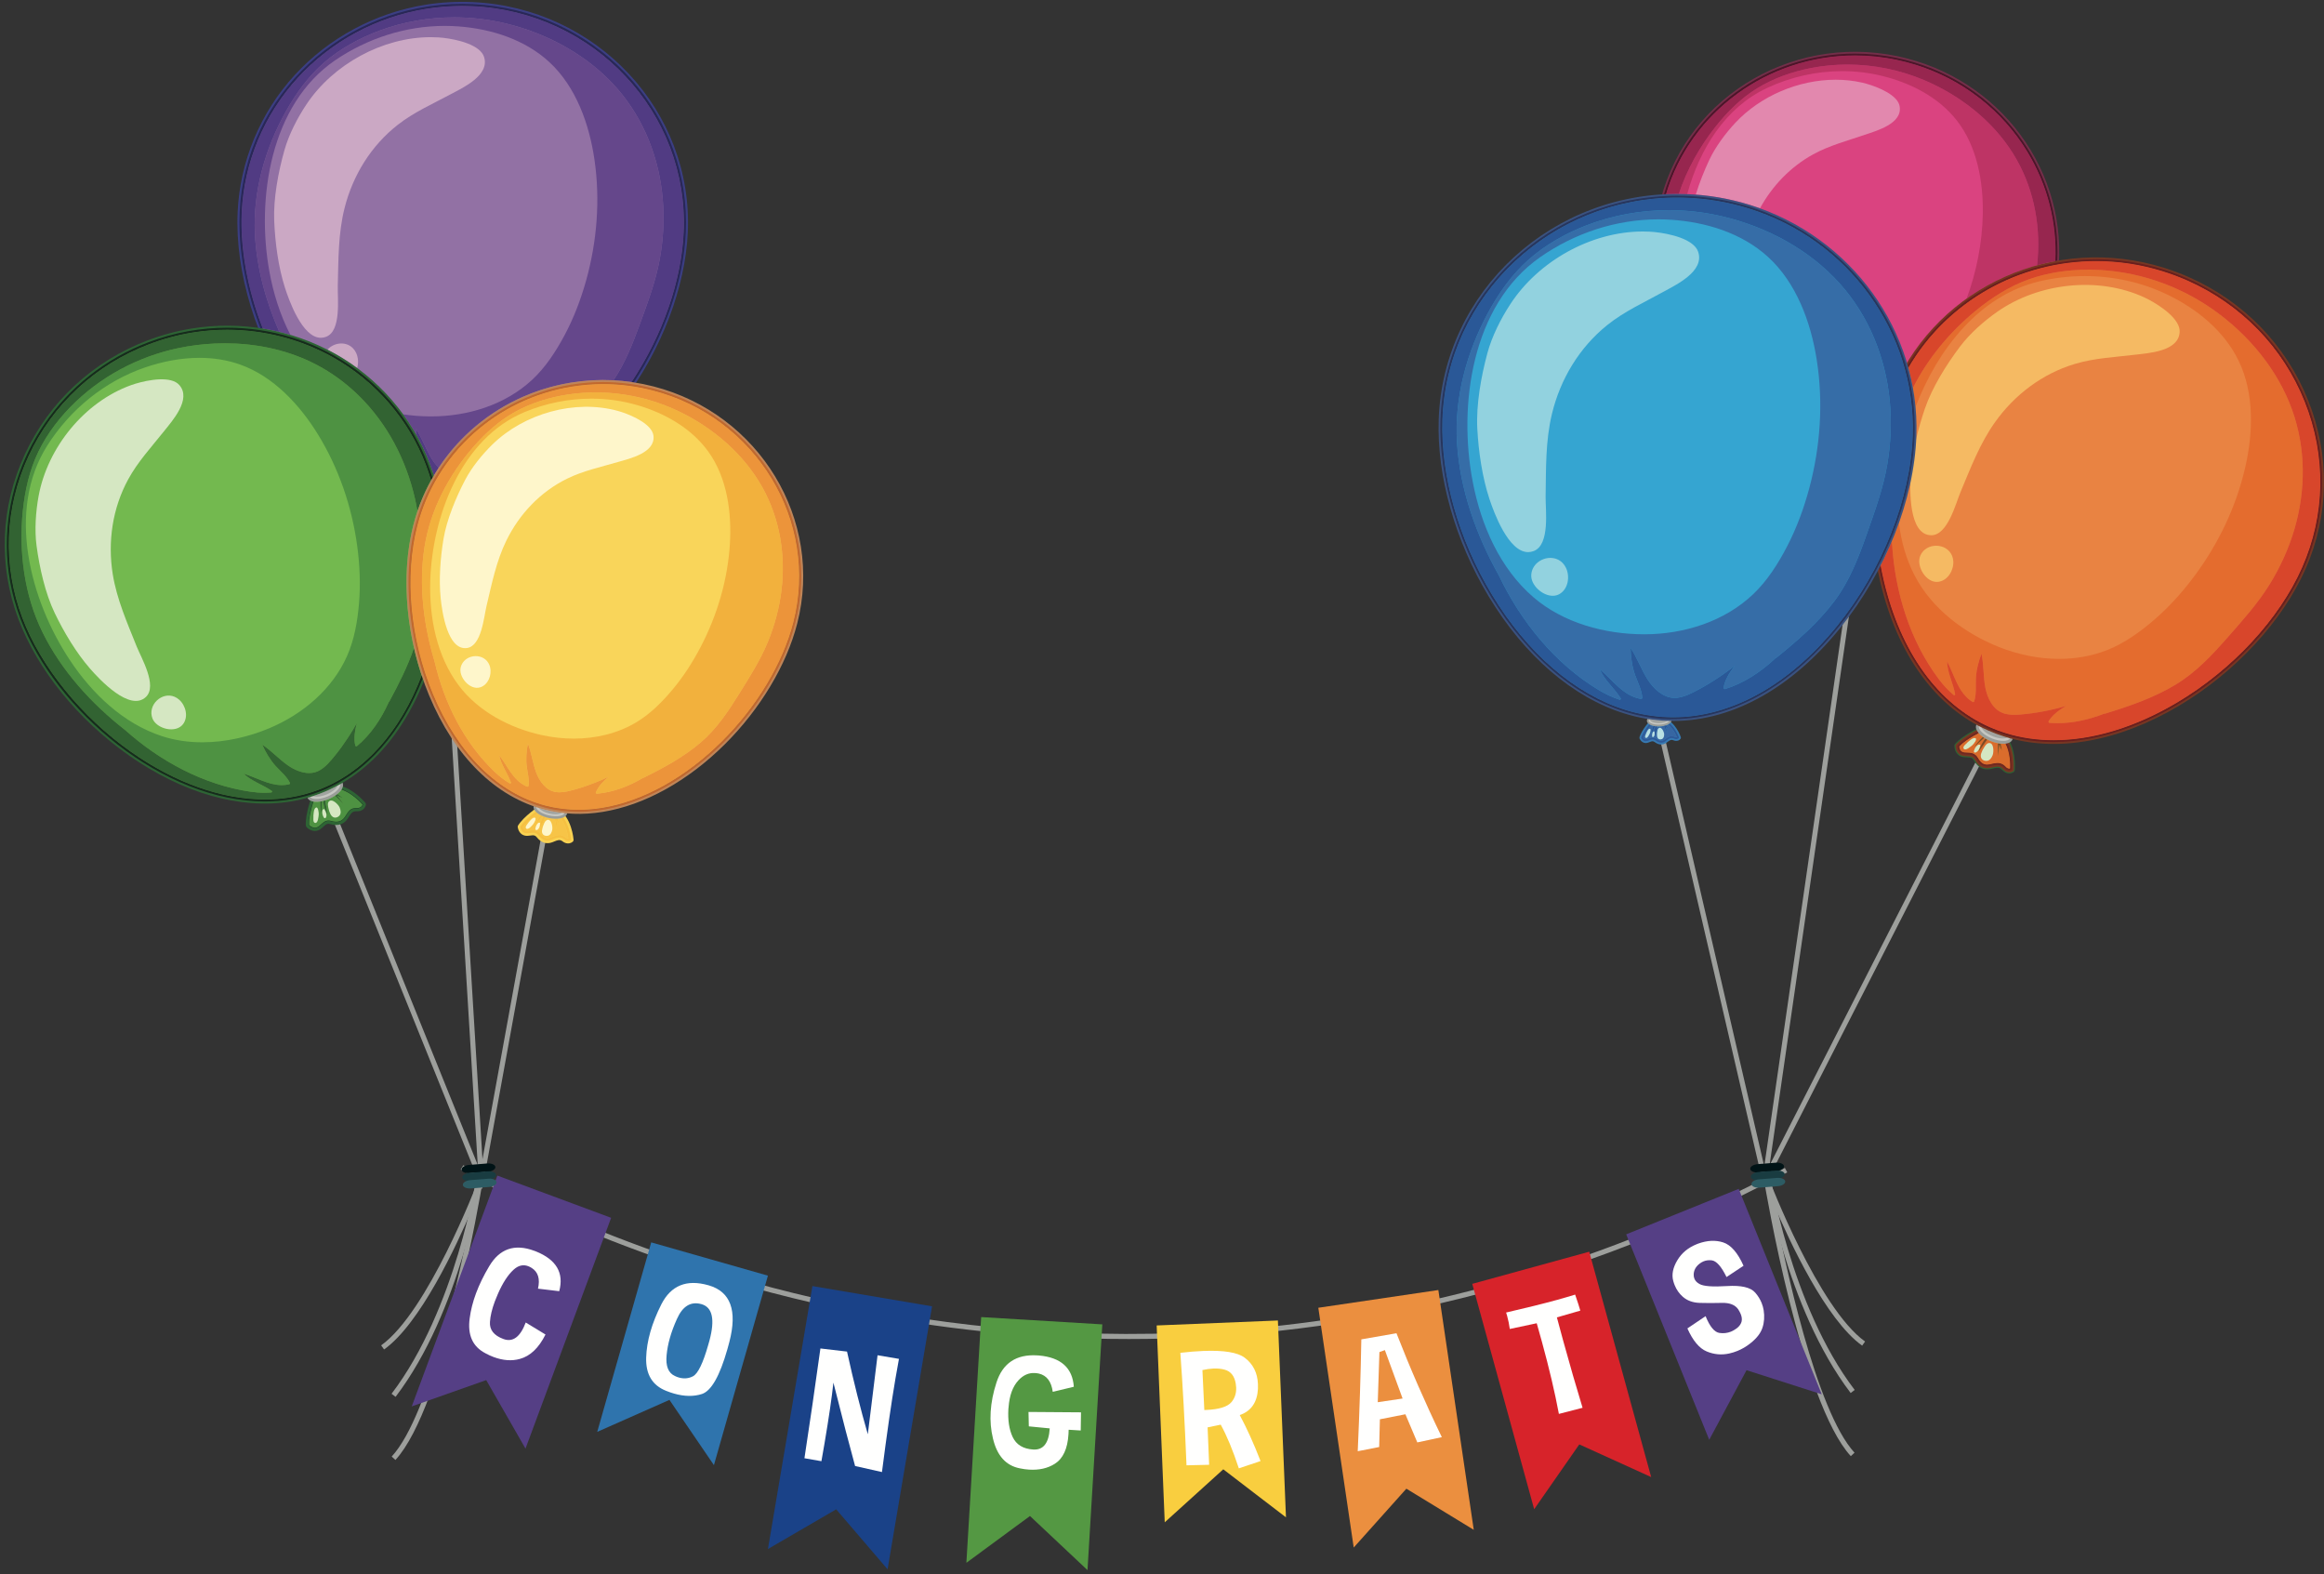 <?xml version="1.0" encoding="UTF-8"?>
<svg width="375px" height="254px" viewBox="0 0 375 254" version="1.1" xmlns="http://www.w3.org/2000/svg" xmlns:xlink="http://www.w3.org/1999/xlink">
    <rect x="0" y="0" width="375" height="254" fill="#333333" stroke="none"/>
    <!-- Generator: Sketch 49.3 (51167) - http://www.bohemiancoding.com/sketch -->
    <title>4504</title>
    <desc>Created with Sketch.</desc>
    <defs></defs>
    <g id="Page-1" stroke="none" stroke-width="1" fill="none" fill-rule="evenodd">
        <g id="4504" transform="translate(0, -9)">
            <path d="M63.805,244.553 L63.205,243.999 C69.43,237.254 74.497,213.252 76.299,203.776 C73.633,210.067 67.802,222.564 61.976,226.725 L61.501,226.061 C69.04,220.677 76.946,200.02 77.025,199.812 L77.81,200.024 C77.565,201.488 71.742,235.952 63.805,244.553" id="Fill-1" fill="#9D9F9C"></path>
            <path d="M63.829,234.368 L63.181,233.873 C73.59,220.21 76.877,198.926 76.909,198.712 L77.716,198.833 C77.684,199.049 74.368,220.537 63.829,234.368" id="Fill-2" fill="#9D9F9C"></path>
            <path d="M298.646,243.933 C290.708,235.331 284.886,200.868 284.642,199.404 L285.426,199.192 C285.505,199.4 293.411,220.057 300.95,225.442 L300.476,226.106 C294.649,221.944 288.818,209.446 286.152,203.156 C287.954,212.632 293.021,236.634 299.246,243.379 L298.646,243.933" id="Fill-3" fill="#9D9F9C"></path>
            <path d="M298.622,233.747 C288.084,219.916 284.769,198.429 284.736,198.213 L285.543,198.092 C285.575,198.306 288.862,219.59 299.271,233.253 L298.622,233.747" id="Fill-4" fill="#9D9F9C"></path>
            <polyline id="Fill-5" fill="#9D9F9C" points="284.628 200.583 267.366 126.149 268.161 125.965 284.919 198.222 320.652 128.294 321.379 128.665 284.628 200.583"></polyline>
            <polyline id="Fill-6" fill="#9D9F9C" points="285.178 199.461 284.369 199.344 301.481 81.041 302.29 81.158 285.178 199.461"></polyline>
            <polyline id="Fill-7" fill="#9D9F9C" points="77.798 200.882 52.622 138.556 53.378 138.25 77.499 197.965 87.836 141.235 88.639 141.381 77.798 200.882"></polyline>
            <polyline id="Fill-8" fill="#9D9F9C" points="77.241 199.448 69.897 79.077 70.712 79.027 78.056 199.398 77.241 199.448"></polyline>
            <path d="M290.014,92.172 C290.343,92.24 290.623,92.412 290.878,92.698 C291.433,93.327 291.911,93.485 292.545,93.21 C292.638,93.171 292.724,93.129 292.81,93.092 C293.281,92.868 293.779,92.64 294.353,92.76 C294.576,92.808 294.786,92.902 295.016,93.052 L295.051,93.079 C295.051,93.079 295.296,93.247 295.481,93.218 C295.328,92.416 294.771,90.084 293.16,89.19 C292.842,89.127 291.458,88.871 290.961,88.755 C290.413,89.168 288.676,90.522 287.913,91.74 C287.978,91.911 288.117,92.201 288.401,92.257 C288.599,92.294 288.812,92.252 289.035,92.21 C289.332,92.16 289.663,92.099 290.014,92.172" id="Fill-9" fill="#2D6434"></path>
            <path d="M290.891,88.286 C290.891,88.286 288.354,90.099 287.461,91.677 C287.461,91.677 287.62,92.547 288.347,92.673 C288.598,92.718 288.856,92.671 289.114,92.625 C289.603,92.537 290.096,92.449 290.562,92.976 C291.273,93.777 291.965,93.921 292.714,93.59 C293.463,93.259 294.015,92.883 294.78,93.4 C294.78,93.4 295.386,93.914 295.943,93.446 C295.943,93.446 295.522,89.96 293.304,88.788 C293.304,88.788 290.725,88.313 290.891,88.286" id="Fill-10" fill="#73B94F"></path>
            <path d="M290.046,92.539 C290.26,92.604 290.444,92.731 290.616,92.925 C291.279,93.673 291.917,93.862 292.688,93.525 L292.953,93.402 C293.45,93.17 293.884,92.972 294.391,93.128 C294.534,93.172 294.675,93.241 294.821,93.338 C294.824,93.344 294.971,93.466 295.179,93.529 C295.431,93.608 295.663,93.568 295.863,93.414 C295.807,93.026 295.303,89.937 293.278,88.858 C293.097,88.826 291.226,88.478 290.903,88.379 L290.891,88.375 C290.575,88.607 288.366,90.252 287.54,91.69 C287.569,91.83 287.761,92.497 288.359,92.601 C288.599,92.644 288.841,92.597 289.1,92.553 C289.405,92.498 289.728,92.44 290.046,92.539 M291.544,93.761 C291.19,93.652 290.85,93.41 290.505,93.022 C290.352,92.848 290.186,92.736 290.001,92.678 C289.721,92.591 289.434,92.643 289.125,92.698 C288.866,92.744 288.596,92.793 288.331,92.748 C287.572,92.612 287.394,91.726 287.388,91.693 L287.381,91.666 L287.394,91.642 C288.242,90.143 290.572,88.426 290.82,88.244 L290.83,88.225 L290.859,88.217 L290.903,88.188 L290.916,88.208 L291.193,88.162 L291.047,88.265 C291.557,88.392 293.298,88.713 293.316,88.715 L293.326,88.718 L293.336,88.722 C294.506,89.34 295.169,90.587 295.522,91.53 C295.905,92.546 296.014,93.427 296.011,93.437 L296.02,93.475 L295.988,93.504 C295.746,93.709 295.443,93.767 295.134,93.67 C294.897,93.598 294.738,93.462 294.728,93.456 C294.604,93.371 294.477,93.307 294.35,93.269 C293.894,93.126 293.489,93.317 293.014,93.535 C292.928,93.577 292.839,93.619 292.743,93.659 C292.319,93.847 291.927,93.882 291.544,93.761" id="Fill-11" fill="#2D6434"></path>
            <path d="M290.891,88.286 C290.891,88.286 288.354,90.099 287.461,91.677 C287.461,91.677 287.62,92.547 288.347,92.673 C288.598,92.718 288.856,92.671 289.114,92.625 C289.603,92.537 290.096,92.449 290.562,92.976 C291.273,93.777 291.965,93.921 292.714,93.59 C293.463,93.259 294.015,92.883 294.78,93.4 C294.78,93.4 295.386,93.914 295.943,93.446 C295.943,93.446 295.522,89.96 293.304,88.788 C293.304,88.788 290.725,88.313 290.891,88.286" id="Fill-12" fill="#DA4380"></path>
            <path d="M290.109,92.327 C290.361,92.406 290.582,92.552 290.782,92.779 C291.379,93.45 291.914,93.621 292.597,93.321 L292.857,93.202 C293.377,92.961 293.868,92.733 294.458,92.916 C294.624,92.97 294.78,93.047 294.942,93.154 L294.971,93.176 C294.971,93.176 295.083,93.271 295.245,93.317 C295.383,93.363 295.507,93.357 295.621,93.304 C295.504,92.607 294.955,90.028 293.202,89.07 C292.88,89.008 291.41,88.737 290.936,88.617 C290.441,88.988 288.558,90.434 287.776,91.722 C287.834,91.912 288.006,92.316 288.398,92.385 C288.599,92.42 288.818,92.377 289.058,92.335 C289.38,92.278 289.743,92.213 290.109,92.327 M291.48,93.974 C291.082,93.848 290.712,93.589 290.339,93.17 C290.215,93.027 290.078,92.933 289.935,92.89 C289.705,92.818 289.44,92.866 289.163,92.914 C288.889,92.966 288.599,93.019 288.296,92.963 C287.378,92.803 287.177,91.772 287.171,91.731 L287.151,91.627 L287.202,91.532 C288.038,90.06 290.177,88.444 290.646,88.102 L290.674,88.023 L290.772,88.007 L290.958,87.872 L291.021,87.967 L292.093,87.789 L291.579,88.156 C292.093,88.262 292.829,88.4 293.355,88.497 L293.402,88.505 L293.441,88.525 C295.771,89.757 296.218,93.262 296.233,93.408 L296.253,93.567 L296.132,93.67 C295.832,93.926 295.452,94.001 295.07,93.882 C294.831,93.809 294.655,93.679 294.602,93.636 C294.095,93.299 293.702,93.461 293.109,93.737 C293.018,93.777 292.931,93.82 292.835,93.862 C292.363,94.068 291.908,94.106 291.48,93.974" id="Fill-13" fill="#732E49"></path>
            <path d="M294.897,89.085 C294.786,89.729 293.54,90.046 292.108,89.797 C290.681,89.553 289.619,88.831 289.728,88.188 C289.839,87.547 291.089,87.227 292.514,87.474 C293.938,87.72 295.006,88.445 294.897,89.085" id="Fill-14" fill="#C6C7C2"></path>
            <path d="M292.676,87.72 L292.478,87.682 C291.815,87.565 291.181,87.571 290.684,87.703 C290.247,87.812 289.973,88.004 289.935,88.226 C289.858,88.67 290.754,89.35 292.146,89.591 C292.81,89.709 293.447,89.701 293.944,89.574 C294.378,89.459 294.652,89.271 294.687,89.046 C294.761,88.626 293.971,87.992 292.676,87.72 M291.863,89.967 C290.378,89.654 289.393,88.893 289.523,88.153 C289.594,87.755 289.967,87.45 290.578,87.296 C291.13,87.152 291.831,87.141 292.549,87.267 C294.139,87.539 295.239,88.348 295.102,89.123 C295.035,89.517 294.662,89.82 294.05,89.98 C293.492,90.119 292.791,90.129 292.073,90.007 L291.863,89.967" id="Fill-15" fill="#9A9D99"></path>
            <path d="M331.321,56.012 C327.726,73.13 308.949,92.002 291.442,88.33 C273.932,84.656 264.324,59.827 267.913,42.707 C271.506,25.585 288.615,14.685 306.122,18.359 C323.63,22.033 334.914,38.89 331.321,56.012" id="Fill-16" fill="#DA4380"></path>
            <path d="M309.077,19.43 C308.092,19.124 307.078,18.862 306.061,18.647 C288.739,15.013 271.758,25.833 268.203,42.766 C266.508,50.84 267.77,60.808 271.572,69.433 C275.704,78.792 282.099,85.222 289.568,87.541 C290.205,87.736 290.853,87.905 291.503,88.041 C299.508,89.722 308.351,86.774 316.406,79.744 C323.789,73.3 329.256,64.407 331.035,55.95 C332.645,48.267 331.271,40.301 327.165,33.521 C323.084,26.787 316.658,21.782 309.077,19.43 M289.395,88.103 C281.755,85.735 275.235,79.187 271.034,69.669 C267.184,60.939 265.908,50.837 267.626,42.644 C271.248,25.393 288.541,14.37 306.183,18.07 C307.219,18.289 308.252,18.555 309.253,18.866 C316.974,21.261 323.515,26.355 327.668,33.218 C331.854,40.124 333.25,48.242 331.608,56.071 C329.811,64.645 324.271,73.662 316.792,80.189 C308.599,87.343 299.568,90.337 291.379,88.617 C290.716,88.477 290.046,88.304 289.395,88.103" id="Fill-17" fill="#732E49"></path>
            <path d="M317.341,57.167 C318.945,52.792 319.864,48.144 319.944,43.496 C320.033,38.325 319.026,32.653 315.784,28.48 C312.819,24.667 308.265,22.359 303.651,21.237 C301.549,20.725 299.402,20.476 297.257,20.476 C293.085,20.476 288.922,21.418 285.118,23.2 C278.374,26.357 274.244,33.066 272.244,40.32 C272.148,40.316 272.051,40.312 271.955,40.309 C271.6,40.297 271.248,40.29 270.895,40.288 C272.201,36.335 274.299,32.613 276.861,29.388 C278.742,27.022 280.941,24.838 283.523,23.249 C286.16,21.63 289.186,20.563 292.214,19.977 C294.153,19.6 296.123,19.415 298.091,19.415 C302.348,19.415 306.598,20.281 310.524,21.948 C316.269,24.384 321.538,28.479 324.854,33.817 C327.993,38.872 329.253,44.812 328.803,50.721 C328.775,51.081 328.741,51.44 328.701,51.799 C324.62,52.911 320.769,54.728 317.341,57.167" id="Fill-18" fill="#BE3465"></path>
            <path d="M328.701,51.799 C328.741,51.44 328.775,51.081 328.803,50.721 C329.253,44.812 327.993,38.872 324.854,33.817 C321.538,28.479 316.269,24.384 310.524,21.948 C306.598,20.281 302.348,19.415 298.091,19.415 C296.123,19.415 294.153,19.6 292.214,19.977 C289.186,20.563 286.16,21.63 283.523,23.249 C280.941,24.838 278.742,27.022 276.861,29.388 C274.299,32.613 272.201,36.335 270.895,40.288 C270.803,40.287 270.71,40.287 270.618,40.287 C270.015,40.287 269.416,40.3 268.819,40.327 C272.787,26.94 285.362,17.944 299.319,17.944 C301.54,17.944 303.799,18.173 306.061,18.647 C307.078,18.862 308.092,19.124 309.077,19.43 C316.658,21.782 323.084,26.787 327.165,33.521 C330.416,38.889 331.954,45 331.655,51.126 C330.658,51.31 329.674,51.534 328.701,51.799" id="Fill-19" fill="#97264F"></path>
            <path d="M331.655,51.126 C331.954,45 330.416,38.889 327.165,33.521 C323.084,26.787 316.658,21.782 309.077,19.43 C308.092,19.124 307.078,18.862 306.061,18.647 C303.799,18.173 301.54,17.944 299.319,17.944 C285.362,17.944 272.787,26.94 268.819,40.327 C268.715,40.332 268.61,40.337 268.505,40.343 C272.477,26.759 285.17,17.647 299.294,17.647 C301.543,17.647 303.83,17.878 306.122,18.359 C321.441,21.573 331.996,34.881 331.988,49.629 C331.988,50.108 331.976,50.59 331.954,51.072 C331.854,51.09 331.754,51.108 331.655,51.126" id="Fill-20" fill="#4C1529"></path>
            <path d="M283.988,42.609 C283.436,42.41 282.878,42.222 282.313,42.047 C279.502,41.178 276.587,40.624 273.626,40.4 C274.222,38.458 274.998,36.537 275.784,34.854 C276.788,32.708 278.41,30.527 280.023,28.803 C284.057,24.487 290.203,21.862 296.201,21.862 C297.637,21.862 299.066,22.012 300.454,22.326 C302.025,22.681 305.401,23.828 306.323,25.551 C306.425,25.752 306.502,25.959 306.533,26.176 C306.97,28.975 302.784,30.102 300.824,30.775 C298.044,31.725 295.175,32.476 292.584,33.896 C288.919,35.909 285.981,38.974 283.988,42.609" id="Fill-21" fill="#E288AE"></path>
            <path d="M318.494,130.448 C318.835,130.599 319.1,130.849 319.313,131.217 C319.772,132.031 320.254,132.314 321.006,132.158 C321.114,132.137 321.217,132.115 321.318,132.094 C321.886,131.959 322.473,131.827 323.071,132.091 C323.308,132.195 323.515,132.347 323.722,132.557 L323.757,132.596 C323.757,132.596 323.983,132.84 324.19,132.849 C324.213,131.941 324.145,129.278 322.606,127.934 C322.271,127.796 320.827,127.197 320.314,126.955 C319.619,127.272 317.42,128.342 316.311,129.49 C316.339,129.696 316.428,130.038 316.725,130.17 C316.926,130.251 317.168,130.256 317.426,130.265 C317.754,130.278 318.131,130.287 318.494,130.448 M319.778,132.955 C319.275,132.731 318.86,132.311 318.497,131.676 C318.356,131.43 318.217,131.342 318.118,131.3 C317.923,131.214 317.665,131.206 317.395,131.195 C317.088,131.19 316.731,131.175 316.396,131.041 L316.346,131.023 C315.549,130.668 315.353,129.778 315.37,129.308 C315.37,129.196 315.411,129.094 315.484,129.011 C316.798,127.527 319.686,126.209 320.123,126.016 L320.368,125.963 C320.479,125.965 320.579,126.01 320.662,126.082 C320.719,126.111 320.827,126.166 321.054,126.263 C321.78,126.589 323.03,127.102 323.03,127.102 L323.151,127.176 C325.449,129.094 325.115,133.076 325.105,133.246 C325.086,133.401 324.997,133.539 324.856,133.612 C324.475,133.823 324.057,133.835 323.658,133.662 C323.33,133.515 323.106,133.277 323.04,133.195 C322.625,132.778 322.284,132.827 321.522,133 C321.42,133.024 321.309,133.046 321.197,133.072 C320.678,133.177 320.202,133.141 319.778,132.955" id="Fill-22" fill="#2D6434"></path>
            <path d="M320.346,126.427 C320.346,126.427 317.171,127.81 315.835,129.324 C315.835,129.324 315.807,130.3 316.565,130.61 C317.33,130.915 318.318,130.411 318.902,131.446 C319.492,132.484 320.212,132.801 321.102,132.614 C321.991,132.428 322.677,132.147 323.387,132.884 C323.387,132.884 323.929,133.585 324.64,133.203 C324.64,133.203 324.99,129.32 322.852,127.532 C322.852,127.532 320.158,126.421 320.346,126.427" id="Fill-23" fill="#E29B33"></path>
            <path d="M318.252,130.539 C318.644,130.662 318.94,130.911 319.163,131.301 C319.66,132.185 320.222,132.499 321.041,132.328 C321.149,132.304 321.255,132.28 321.353,132.257 C321.86,132.141 322.342,132.032 322.826,132.181 C323.109,132.27 323.358,132.433 323.598,132.679 L323.62,132.704 C323.62,132.704 323.792,132.918 324.037,132.995 C324.149,133.029 324.251,133.032 324.356,133.001 C324.385,132.247 324.41,129.256 322.698,127.788 C321.242,127.186 320.61,126.914 320.327,126.764 C319.721,127.037 317.289,128.193 316.135,129.431 C316.15,129.648 316.243,130.159 316.677,130.334 C316.896,130.425 317.148,130.43 317.42,130.438 C317.69,130.446 317.975,130.454 318.252,130.539 M320.053,132.873 C319.498,132.703 319.036,132.281 318.646,131.592 C318.5,131.331 318.325,131.179 318.076,131.105 C317.875,131.041 317.646,131.035 317.4,131.027 C317.092,131.018 316.766,131.003 316.454,130.88 C315.52,130.503 315.539,129.36 315.539,129.313 L315.542,129.206 L315.612,129.125 C316.858,127.715 319.571,126.454 320.142,126.198 L320.189,126.127 L320.292,126.132 L320.499,126.04 L320.54,126.145 L321.628,126.195 L321.041,126.448 C321.532,126.661 322.274,126.973 322.967,127.261 L323.04,127.303 C325.271,129.169 324.946,133.065 324.93,133.228 L324.917,133.384 L324.777,133.459 C324.483,133.621 324.168,133.654 323.865,133.558 C323.477,133.437 323.228,133.154 323.167,133.08 C322.998,132.909 322.832,132.8 322.654,132.744 C322.319,132.64 321.934,132.73 321.487,132.833 C321.382,132.855 321.273,132.882 321.165,132.904 C320.754,132.989 320.391,132.98 320.053,132.873" id="Fill-24" fill="#773622"></path>
            <path d="M324.211,133.022 C324.155,133.022 324.098,133.013 324.037,132.995 C323.792,132.918 323.62,132.704 323.62,132.704 L323.598,132.679 C323.358,132.433 323.109,132.27 322.826,132.181 C322.658,132.129 322.49,132.109 322.321,132.109 C322.004,132.109 321.684,132.181 321.353,132.257 C321.255,132.28 321.149,132.304 321.041,132.328 C320.899,132.357 320.764,132.372 320.636,132.372 C320.029,132.372 319.574,132.031 319.163,131.301 C318.94,130.911 318.644,130.662 318.252,130.539 C317.975,130.454 317.69,130.446 317.42,130.438 C317.148,130.43 316.896,130.425 316.677,130.334 C316.243,130.159 316.15,129.648 316.135,129.431 C316.917,128.592 318.285,127.792 319.274,127.277 C319.454,127.486 319.684,127.691 319.957,127.886 C319.323,128.473 318.736,129.237 318.608,129.47 C318.608,129.472 318.608,129.472 318.608,129.472 C318.634,129.472 319.443,128.713 320.192,128.043 C320.242,128.075 320.294,128.106 320.346,128.137 C319.767,128.91 319.355,129.779 319.262,130.287 C319.262,130.289 319.262,130.289 319.262,130.289 C319.289,130.289 319.998,129.265 320.668,128.314 C320.78,128.372 320.896,128.427 321.016,128.48 L321.235,128.571 C321.614,128.722 321.995,128.836 322.362,128.908 C322.392,129.693 322.402,130.39 322.367,130.989 C322.367,130.99 322.367,130.99 322.367,130.99 C322.374,130.99 322.603,129.724 322.609,129.108 C322.682,129.445 323.01,130.121 323.027,130.121 C323.028,130.121 323.028,130.119 323.027,130.117 C322.953,129.74 322.897,129.36 322.839,128.98 C322.982,128.994 323.12,129.002 323.254,129.002 C323.298,129.002 323.341,129.001 323.384,128.999 C323.464,128.996 323.542,128.99 323.616,128.981 C324.398,130.5 324.378,132.418 324.356,133.001 C324.308,133.015 324.26,133.022 324.211,133.022" id="Fill-25" fill="#DA6C2C"></path>
            <path d="M324.209,133.317 C323.721,133.317 323.387,132.884 323.387,132.884 C323.034,132.518 322.687,132.403 322.318,132.403 C321.945,132.403 321.549,132.52 321.102,132.614 C320.942,132.647 320.789,132.665 320.64,132.665 C319.959,132.665 319.387,132.298 318.902,131.446 C318.318,130.411 317.33,130.915 316.565,130.61 C315.807,130.3 315.835,129.324 315.835,129.324 C316.623,128.43 318.052,127.583 319.091,127.038 C319.145,127.118 319.206,127.198 319.274,127.277 C318.285,127.792 316.917,128.592 316.135,129.431 C316.15,129.648 316.243,130.159 316.677,130.334 C316.896,130.425 317.148,130.43 317.42,130.438 C317.69,130.446 317.975,130.454 318.252,130.539 C318.644,130.662 318.94,130.911 319.163,131.301 C319.574,132.031 320.029,132.372 320.636,132.372 C320.764,132.372 320.899,132.357 321.041,132.328 C321.149,132.304 321.255,132.28 321.353,132.257 C321.684,132.181 322.004,132.109 322.321,132.109 C322.49,132.109 322.658,132.129 322.826,132.181 C323.109,132.27 323.358,132.433 323.598,132.679 L323.62,132.704 C323.62,132.704 323.792,132.918 324.037,132.995 C324.098,133.013 324.155,133.022 324.211,133.022 C324.26,133.022 324.308,133.015 324.356,133.001 C324.378,132.418 324.398,130.5 323.616,128.981 C323.723,128.968 323.824,128.949 323.918,128.925 C324.855,130.817 324.64,133.203 324.64,133.203 C324.487,133.285 324.343,133.317 324.209,133.317" id="Fill-26" fill="#712720"></path>
            <path d="M318.608,129.472 C318.608,129.472 318.608,129.472 318.608,129.47 C318.736,129.237 319.323,128.473 319.957,127.886 C320.032,127.939 320.111,127.992 320.192,128.043 C319.443,128.713 318.634,129.472 318.608,129.472" id="Fill-27" fill="#7F4925"></path>
            <path d="M319.262,130.289 C319.262,130.289 319.262,130.289 319.262,130.287 C319.355,129.779 319.767,128.91 320.346,128.137 C320.449,128.198 320.557,128.257 320.668,128.314 C319.998,129.265 319.289,130.289 319.262,130.289" id="Fill-28" fill="#7F4925"></path>
            <path d="M322.367,130.99 C322.367,130.99 322.367,130.99 322.367,130.989 C322.402,130.39 322.392,129.693 322.362,128.908 C322.524,128.94 322.684,128.964 322.839,128.98 C322.897,129.36 322.953,129.74 323.027,130.117 C323.028,130.119 323.028,130.121 323.027,130.121 C323.01,130.121 322.682,129.445 322.609,129.108 C322.603,129.724 322.374,130.99 322.367,130.99" id="Fill-29" fill="#7F4925"></path>
            <path d="M324.513,128.223 C324.245,128.896 322.816,128.953 321.321,128.356 C319.826,127.757 318.838,126.727 319.105,126.055 C319.377,125.381 320.809,125.324 322.297,125.919 C323.789,126.52 324.783,127.553 324.513,128.223" id="Fill-30" fill="#C6C7C2"></path>
            <path d="M322.415,126.225 L322.211,126.137 C321.52,125.862 320.824,125.72 320.254,125.743 C319.753,125.766 319.415,125.912 319.319,126.14 C319.138,126.604 319.951,127.554 321.407,128.137 C322.103,128.416 322.794,128.557 323.365,128.533 C323.862,128.512 324.203,128.369 324.299,128.135 C324.475,127.695 323.764,126.821 322.415,126.225 M321.016,128.48 C319.473,127.796 318.58,126.743 318.89,125.967 C319.061,125.551 319.533,125.307 320.231,125.28 C320.872,125.253 321.634,125.402 322.383,125.707 C324.05,126.367 325.055,127.502 324.729,128.31 C324.561,128.725 324.085,128.969 323.384,128.999 C322.75,129.023 321.987,128.871 321.235,128.571 L321.016,128.48" id="Fill-31" fill="#9A9D99"></path>
            <path d="M323.166,128.146 C322.698,128.146 322.128,128.031 321.545,127.796 C320.612,127.423 319.911,126.848 319.705,126.346 C320.07,126.53 320.44,126.705 320.814,126.87 C321.669,127.251 322.559,127.582 323.457,127.862 C323.611,127.91 323.766,127.956 323.921,128.001 C323.73,128.097 323.469,128.146 323.166,128.146" id="Fill-32" fill="#A1A4A0"></path>
            <path d="M318.686,128.08 C318.338,128.027 317.99,128.351 317.741,128.548 C317.589,128.666 317.436,128.801 317.305,128.956 L317.238,129.016 C317.057,129.178 316.677,129.52 316.861,129.792 C317.152,130.222 318.079,129.384 318.287,129.205 C318.452,129.056 319.198,128.165 318.686,128.08" id="Fill-33" fill="#D5E7C2"></path>
            <path d="M319.539,129.282 C319.571,129.091 319.262,129.121 319.173,129.179 C318.924,129.336 318.714,129.616 318.603,129.904 C318.529,130.044 318.478,130.202 318.529,130.332 C318.573,130.44 318.704,130.443 318.8,130.407 C319.218,130.248 319.46,129.692 319.539,129.282" id="Fill-34" fill="#D5E7C2"></path>
            <path d="M321.528,130.86 C321.739,130.362 321.765,128.703 320.856,128.892 C320.754,128.914 320.662,128.973 320.579,129.049 L320.521,129.103 L320.467,129.157 C320.327,129.305 320.219,129.498 320.142,129.623 C320.005,129.838 319.852,130.081 319.775,130.339 C319.66,130.571 319.594,130.813 319.632,131.087 C319.689,131.534 320.136,131.784 320.553,131.763 C321.066,131.741 321.351,131.28 321.528,130.86" id="Fill-35" fill="#D5E7C2"></path>
            <path d="M371.739,100.711 C363.875,118.482 339.106,134.646 320.933,126.602 C302.762,118.558 298.066,89.358 305.931,71.592 C313.789,53.818 334.898,45.933 353.068,53.976 C371.245,62.019 379.603,82.944 371.739,100.711" id="Fill-36" fill="#E98342"></path>
            <path d="M348.947,52.745 C331.724,47.404 313.343,55.557 306.198,71.71 C302.31,80.492 301.475,92.07 303.954,102.677 C306.664,114.251 312.736,122.652 321.054,126.334 C321.889,126.703 322.756,127.028 323.633,127.299 C331.86,129.849 341.714,128.08 351.376,122.318 C360.289,117.008 367.8,108.885 371.469,100.594 C375.24,92.075 375.39,82.558 371.896,73.806 C368.398,65.049 361.669,58.105 352.951,54.246 C351.65,53.669 350.299,53.164 348.947,52.745 M323.457,127.862 C322.559,127.582 321.669,127.251 320.814,126.87 C312.322,123.116 306.132,114.569 303.381,102.812 C300.868,92.083 301.723,80.367 305.66,71.47 C312.925,55.045 331.611,46.753 349.122,52.183 C350.496,52.608 351.867,53.121 353.189,53.709 C362.049,57.629 368.887,64.687 372.441,73.586 C375.998,82.488 375.843,92.164 372.008,100.832 C368.29,109.232 360.69,117.455 351.679,122.824 C341.867,128.673 331.848,130.462 323.457,127.862" id="Fill-37" fill="#773622"></path>
            <path d="M331.997,125.677 C331.541,125.677 331.087,125.658 330.633,125.62 L330.531,125.421 C331.197,124.293 332.262,123.58 333.358,122.901 C332.482,123.157 331.599,123.382 330.706,123.575 C329.476,123.837 328.239,124.055 326.986,124.184 C326.343,124.254 325.694,124.327 325.049,124.327 C324.525,124.327 324.004,124.278 323.489,124.14 C321.628,123.646 320.678,121.663 320.35,119.918 C320.008,118.12 320.11,116.261 319.734,114.471 C319.24,115.741 318.877,117.225 318.828,118.553 C318.784,119.773 318.934,121.035 318.539,122.208 L318.348,122.282 C315.976,120.854 315.411,117.998 314.178,115.7 C314.216,117.536 315.163,119.218 315.478,121.013 C315.495,121.102 315.414,121.167 315.334,121.167 C315.305,121.167 315.276,121.158 315.252,121.139 C314.356,120.395 313.568,119.534 312.871,118.608 C308.197,112.41 305.797,104.561 305.312,96.869 C305.291,96.707 305.271,96.545 305.251,96.383 C305.669,95.391 306.057,94.393 306.413,93.391 C306.77,96.328 307.567,99.195 308.931,101.832 C311.704,107.206 316.982,111.168 322.514,113.375 C325.592,114.602 328.929,115.304 332.25,115.304 C334.903,115.304 337.546,114.856 340.037,113.871 C342.785,112.784 345.271,110.995 347.503,109.086 C349.909,107.024 352.052,104.652 353.955,102.12 C357.876,96.904 360.803,90.85 362.271,84.484 C363.572,78.89 363.786,72.492 361.227,67.206 C358.89,62.381 354.478,58.82 349.725,56.532 C345.563,54.529 340.998,53.543 336.417,53.543 C333.974,53.543 331.526,53.823 329.132,54.38 C319.427,56.632 312.645,65.361 309.091,74.66 C308.995,73.627 308.855,72.604 308.674,71.592 C311.069,66.81 314.637,62.566 318.729,59.191 C321.321,57.056 324.213,55.192 327.388,54.064 C330.436,52.982 333.75,52.511 336.984,52.511 C337.186,52.511 337.387,52.512 337.589,52.516 C344.525,52.642 351.348,54.919 357.028,58.895 C362.705,62.868 367.48,68.54 369.846,75.105 C372.087,81.325 372.081,88.069 370.226,94.385 C369.304,97.513 367.934,100.517 366.219,103.29 C364.315,106.369 361.925,109.016 359.546,111.727 C357.002,114.622 354.382,117.452 351.058,119.46 C347.509,121.599 343.598,122.938 339.657,124.143 L339.559,124.138 C337.121,125.086 334.552,125.677 331.997,125.677" id="Fill-38" fill="#E46C2E"></path>
            <path d="M331.389,128.437 C328.691,128.437 326.089,128.06 323.633,127.299 C322.756,127.028 321.889,126.703 321.054,126.334 C312.736,122.652 306.664,114.251 303.954,102.677 C303.767,101.876 303.598,101.069 303.449,100.259 C304.1,98.982 304.702,97.689 305.251,96.383 C305.271,96.545 305.291,96.707 305.312,96.869 C305.797,104.561 308.197,112.41 312.871,118.608 C313.568,119.534 314.356,120.395 315.252,121.139 C315.276,121.158 315.305,121.167 315.334,121.167 C315.414,121.167 315.495,121.102 315.478,121.013 C315.163,119.218 314.216,117.536 314.178,115.7 C315.411,117.998 315.976,120.854 318.348,122.282 L318.539,122.208 C318.934,121.035 318.784,119.773 318.828,118.553 C318.877,117.225 319.24,115.741 319.734,114.471 C320.11,116.261 320.008,118.12 320.35,119.918 C320.678,121.663 321.628,123.646 323.489,124.14 C324.004,124.278 324.525,124.327 325.049,124.327 C325.694,124.327 326.343,124.254 326.986,124.184 C328.239,124.055 329.476,123.837 330.706,123.575 C331.599,123.382 332.482,123.157 333.358,122.901 C332.262,123.58 331.197,124.293 330.531,125.421 L330.633,125.62 C331.087,125.658 331.541,125.677 331.997,125.677 C334.552,125.677 337.121,125.086 339.559,124.138 L339.657,124.143 C343.598,122.938 347.509,121.599 351.058,119.46 C354.382,117.452 357.002,114.622 359.546,111.727 C361.925,109.016 364.315,106.369 366.219,103.29 C367.934,100.517 369.304,97.513 370.226,94.385 C372.081,88.069 372.087,81.325 369.846,75.105 C367.48,68.54 362.705,62.868 357.028,58.895 C351.348,54.919 344.525,52.642 337.589,52.516 C337.387,52.512 337.186,52.511 336.984,52.511 C333.75,52.511 330.436,52.982 327.388,54.064 C324.213,55.192 321.321,57.056 318.729,59.191 C314.637,62.566 311.069,66.81 308.674,71.592 C308.476,70.484 308.228,69.391 307.931,68.313 C314.211,57.532 325.857,51.114 338.234,51.114 C341.781,51.114 345.39,51.641 348.947,52.745 C350.299,53.164 351.65,53.669 352.951,54.246 C361.669,58.105 368.398,65.049 371.896,73.806 C375.39,82.558 375.24,92.075 371.469,100.594 C367.8,108.885 360.289,117.008 351.376,122.318 C344.598,126.36 337.728,128.437 331.389,128.437" id="Fill-39" fill="#D8462B"></path>
            <path d="M331.341,128.725 C327.748,128.725 324.231,128.062 320.933,126.602 C311.258,122.319 305.404,112.04 303.231,100.682 C303.304,100.541 303.377,100.4 303.449,100.259 C303.598,101.069 303.767,101.876 303.954,102.677 C306.664,114.251 312.736,122.652 321.054,126.334 C321.889,126.703 322.756,127.028 323.633,127.299 C326.089,128.06 328.691,128.437 331.389,128.437 C337.728,128.437 344.598,126.36 351.376,122.318 C360.289,117.008 367.8,108.885 371.469,100.594 C375.24,92.075 375.39,82.558 371.896,73.806 C368.398,65.049 361.669,58.105 352.951,54.246 C351.65,53.669 350.299,53.164 348.947,52.745 C345.39,51.641 341.781,51.114 338.234,51.114 C325.857,51.114 314.211,57.532 307.931,68.313 C307.895,68.183 307.858,68.051 307.821,67.921 C314.231,57.109 325.944,50.825 338.256,50.825 C343.198,50.825 348.238,51.838 353.068,53.976 C366.612,59.969 374.705,73.114 374.697,86.776 C374.694,91.449 373.744,96.183 371.739,100.711 C365.303,115.256 347.542,128.725 331.341,128.725" id="Fill-40" fill="#6A1E1E"></path>
            <path d="M351.625,61.838 C351.025,59.754 347.617,57.726 345.992,56.976 C338.564,53.547 328.969,54.634 322.297,59.285 C320.151,60.787 317.882,62.781 316.298,64.877 C314.104,67.78 311.777,71.486 310.595,74.939 C309.47,78.243 308.525,82.079 308.312,85.571 C308.169,87.877 307.93,95.292 311.596,95.357 C314.273,95.404 315.567,90.25 316.354,88.379 C317.98,84.506 319.482,80.519 321.946,77.074 C325.096,72.665 329.556,69.295 334.77,67.724 C337.907,66.777 341.207,66.629 344.442,66.24 C346.725,65.964 351.542,65.706 351.711,62.563 C351.724,62.321 351.691,62.079 351.625,61.838" id="Fill-41" fill="#F5BA63"></path>
            <path d="M315.182,99.533 C315.159,99.236 315.103,98.95 314.994,98.682 C314.127,96.552 310.821,96.472 309.864,98.636 C309.122,100.329 310.824,103.161 312.801,102.867 C314.312,102.644 315.277,101.002 315.182,99.533" id="Fill-42" fill="#F5BA63"></path>
            <path d="M266.702,125.187 C266.702,125.187 265.21,126.805 264.824,128.027 C264.824,128.027 265.057,128.602 265.58,128.584 C266.1,128.567 266.542,128.019 267.151,128.473 C267.764,128.927 268.254,128.925 268.727,128.59 C269.198,128.254 269.526,127.912 270.126,128.158 C270.126,128.158 270.619,128.428 270.935,128.022 C270.935,128.022 270.145,125.674 268.445,125.186 C268.445,125.186 266.59,125.23 266.702,125.187" id="Fill-43" fill="#35A5D1"></path>
            <path d="M265.143,127.999 C265.213,128.114 265.356,128.293 265.57,128.287 C265.697,128.287 265.838,128.227 265.988,128.168 C266.23,128.068 266.501,127.955 266.823,128.012 C266.998,128.04 267.167,128.117 267.33,128.238 C267.802,128.587 268.162,128.634 268.561,128.349 L268.72,128.23 C269.06,127.974 269.418,127.71 269.931,127.795 C270.03,127.813 270.132,127.841 270.237,127.883 L270.269,127.899 L270.416,127.943 L270.585,127.934 C270.364,127.4 269.641,125.871 268.401,125.482 C267.986,125.493 267.184,125.51 266.819,125.496 C266.501,125.861 265.497,127.046 265.143,127.999 M265.401,128.867 C264.814,128.769 264.56,128.163 264.547,128.138 L264.544,127.935 C264.92,126.734 266.262,125.229 266.469,125.002 L266.597,124.914 L266.798,124.907 C266.992,124.915 267.757,124.906 268.436,124.89 L268.525,124.901 C270.358,125.428 271.181,127.826 271.216,127.928 C271.248,128.024 271.228,128.126 271.168,128.206 C270.964,128.469 270.658,128.583 270.316,128.525 C270.167,128.501 270.046,128.452 269.998,128.429 C269.66,128.293 269.466,128.412 269.073,128.704 L268.901,128.83 C268.299,129.258 267.664,129.221 266.973,128.709 C266.718,128.521 266.504,128.599 266.211,128.714 C266.029,128.79 265.818,128.872 265.589,128.882 L265.401,128.867" id="Fill-44" fill="#3679B1"></path>
            <path d="M267.192,125.543 C266.766,126.039 266.523,126.755 266.476,127.402 C266.473,127.449 267.002,126.176 267.308,125.573 L267.192,125.543" id="Fill-45" fill="#3168A4"></path>
            <path d="M267.553,125.349 L267.429,125.367 C267.097,126.011 266.887,126.991 267.065,127.708 C267.071,127.75 267.381,126.112 267.553,125.349" id="Fill-46" fill="#3168A4"></path>
            <path d="M268.704,126.163 C268.841,126.35 269.229,126.675 269.207,126.643 C268.946,126.267 268.717,125.864 268.445,125.493 L268.375,125.494 L268.283,125.385 L268.187,125.461 C268.49,126.067 268.809,126.683 269.048,127.319 C269.06,127.352 268.863,126.528 268.704,126.163" id="Fill-47" fill="#3168A4"></path>
            <path d="M268.047,128.535 C267.825,128.535 267.595,128.434 267.33,128.238 C267.167,128.117 266.998,128.04 266.823,128.012 C266.763,128.002 266.705,127.997 266.648,127.997 C266.401,127.997 266.185,128.087 265.988,128.168 C265.838,128.227 265.697,128.287 265.57,128.287 C265.566,128.287 265.562,128.287 265.559,128.287 C265.351,128.287 265.212,128.112 265.143,127.999 C265.394,127.324 265.972,126.531 266.4,125.997 C266.525,126.047 266.664,126.09 266.817,126.123 C266.622,126.525 266.507,126.978 266.476,127.402 C266.475,127.403 266.476,127.403 266.476,127.403 C266.487,127.403 266.764,126.747 267.029,126.162 C267.062,126.167 267.094,126.172 267.127,126.176 C266.995,126.69 266.952,127.252 267.065,127.708 C267.066,127.709 267.066,127.709 267.066,127.709 C267.075,127.709 267.226,126.928 267.373,126.2 C267.454,126.205 267.536,126.207 267.618,126.207 C267.667,126.207 267.717,126.206 267.767,126.205 C268.028,126.196 268.28,126.164 268.512,126.112 C268.707,126.507 268.894,126.909 269.048,127.319 L269.048,127.32 C269.053,127.32 268.86,126.521 268.704,126.163 C268.834,126.341 269.194,126.645 269.208,126.645 C269.208,126.645 269.208,126.644 269.207,126.643 C269.069,126.444 268.939,126.236 268.808,126.031 C268.922,125.993 269.029,125.95 269.128,125.902 C269.137,125.897 269.145,125.893 269.154,125.889 C269.938,126.503 270.413,127.519 270.585,127.934 L270.416,127.943 L270.269,127.899 L270.237,127.883 C270.132,127.841 270.03,127.813 269.931,127.795 C269.864,127.784 269.799,127.779 269.737,127.779 C269.325,127.779 269.016,128.008 268.72,128.23 L268.561,128.349 C268.386,128.474 268.219,128.535 268.047,128.535" id="Fill-48" fill="#3766A2"></path>
            <path d="M268.048,128.829 C267.773,128.829 267.48,128.717 267.151,128.473 C266.974,128.341 266.81,128.293 266.655,128.293 C266.277,128.293 265.948,128.572 265.58,128.584 C265.572,128.585 265.564,128.585 265.557,128.585 C265.05,128.585 264.824,128.027 264.824,128.027 C265.052,127.305 265.667,126.444 266.131,125.861 C266.21,125.911 266.3,125.956 266.4,125.997 C265.972,126.531 265.394,127.324 265.143,127.999 C265.212,128.112 265.351,128.287 265.559,128.287 C265.562,128.287 265.566,128.287 265.57,128.287 C265.697,128.287 265.838,128.227 265.988,128.168 C266.185,128.087 266.401,127.997 266.648,127.997 C266.705,127.997 266.763,128.002 266.823,128.012 C266.998,128.04 267.167,128.117 267.33,128.238 C267.595,128.434 267.825,128.535 268.047,128.535 C268.219,128.535 268.386,128.474 268.561,128.349 L268.72,128.23 C269.016,128.008 269.325,127.779 269.737,127.779 C269.799,127.779 269.864,127.784 269.931,127.795 C270.03,127.813 270.132,127.841 270.237,127.883 L270.269,127.899 L270.416,127.943 L270.585,127.934 C270.413,127.519 269.938,126.503 269.154,125.889 C269.256,125.837 269.345,125.781 269.421,125.721 C270.449,126.579 270.935,128.022 270.935,128.022 C270.8,128.196 270.632,128.246 270.484,128.246 C270.287,128.246 270.126,128.158 270.126,128.158 C269.984,128.099 269.857,128.074 269.739,128.074 C269.362,128.074 269.086,128.334 268.727,128.59 C268.508,128.745 268.285,128.829 268.048,128.829" id="Fill-49" fill="#2E5998"></path>
            <path d="M266.476,127.403 C266.476,127.403 266.475,127.403 266.476,127.402 C266.507,126.978 266.622,126.525 266.817,126.123 C266.872,126.135 266.928,126.145 266.985,126.155 C267,126.157 267.014,126.16 267.029,126.162 C266.764,126.747 266.487,127.403 266.476,127.403" id="Fill-50" fill="#295394"></path>
            <path d="M267.066,127.709 C267.066,127.709 267.066,127.709 267.065,127.708 C266.952,127.252 266.995,126.69 267.127,126.176 C267.208,126.187 267.29,126.194 267.373,126.2 C267.226,126.928 267.075,127.709 267.066,127.709" id="Fill-51" fill="#295394"></path>
            <path d="M269.048,127.32 L269.048,127.319 C268.894,126.909 268.707,126.507 268.512,126.112 C268.615,126.088 268.714,126.061 268.808,126.031 C268.939,126.236 269.069,126.444 269.207,126.643 C269.208,126.644 269.208,126.645 269.208,126.645 C269.194,126.645 268.834,126.341 268.704,126.163 C268.86,126.521 269.053,127.32 269.048,127.32" id="Fill-52" fill="#295394"></path>
            <path d="M269.584,125.161 C269.602,125.623 268.783,126.02 267.764,126.057 C266.743,126.091 265.901,125.748 265.883,125.287 C265.87,124.827 266.686,124.427 267.709,124.39 C268.729,124.357 269.567,124.702 269.584,125.161" id="Fill-53" fill="#C6C7C2"></path>
            <path d="M268.439,124.584 C268.21,124.545 267.964,124.53 267.712,124.54 C267.237,124.554 266.798,124.652 266.473,124.811 C266.188,124.953 266.029,125.122 266.035,125.283 C266.042,125.53 266.453,125.768 267.033,125.865 C267.263,125.902 267.505,125.917 267.76,125.911 C268.232,125.891 268.675,125.792 268.997,125.636 C269.281,125.495 269.44,125.326 269.434,125.166 C269.431,124.918 269.02,124.68 268.439,124.584 M266.985,126.155 C266.23,126.032 265.752,125.699 265.739,125.291 C265.729,125.008 265.943,124.744 266.339,124.547 C266.705,124.366 267.189,124.261 267.699,124.243 C267.977,124.234 268.235,124.251 268.487,124.292 C269.242,124.419 269.718,124.749 269.733,125.157 C269.743,125.443 269.526,125.705 269.128,125.902 C268.765,126.079 268.283,126.187 267.767,126.205 C267.499,126.214 267.234,126.198 266.985,126.155" id="Fill-54" fill="#9A9D99"></path>
            <path d="M267.629,125.677 C266.834,125.677 266.198,125.402 266.171,125.042 C267.131,125.185 268.093,125.273 269.054,125.306 C268.782,125.51 268.301,125.656 267.751,125.675 C267.71,125.677 267.669,125.677 267.629,125.677" id="Fill-55" fill="#A1A4A0"></path>
            <path d="M266.16,126.575 C265.946,126.629 265.828,126.911 265.732,127.085 C265.676,127.194 265.618,127.312 265.583,127.436 L265.558,127.488 C265.497,127.63 265.363,127.928 265.538,128.037 C265.818,128.209 266.144,127.488 266.217,127.328 C266.274,127.202 266.485,126.492 266.16,126.575" id="Fill-56" fill="#B8E0E3"></path>
            <path d="M266.967,127.053 C266.938,126.93 266.766,127.027 266.728,127.088 C266.622,127.242 266.571,127.458 266.584,127.655 C266.574,127.755 266.584,127.858 266.65,127.921 L266.819,127.895 C267.027,127.697 267.023,127.31 266.967,127.053" id="Fill-57" fill="#B8E0E3"></path>
            <path d="M268.528,127.458 C268.525,127.117 268.111,126.148 267.633,126.49 L267.509,126.653 L267.489,126.696 L267.47,126.743 C267.432,126.867 267.416,127.002 267.403,127.094 C267.378,127.256 267.353,127.439 267.371,127.605 C267.368,127.768 267.391,127.926 267.482,128.077 C267.633,128.324 267.955,128.352 268.19,128.235 C268.48,128.092 268.528,127.749 268.528,127.458" id="Fill-58" fill="#B8E0E3"></path>
            <path d="M308.934,79.284 C308.242,99.936 290.234,125.724 269.115,125.014 C247.989,124.305 231.751,97.373 232.442,76.717 C233.141,56.066 250.826,39.897 271.942,40.604 C293.064,41.312 309.625,58.632 308.934,79.284" id="Fill-59" fill="#35A5D1"></path>
            <path d="M282.137,42.612 C278.851,41.593 275.417,41.017 271.933,40.898 C251.005,40.198 233.425,56.272 232.739,76.726 C232.439,85.748 235.35,96.035 240.737,104.954 C246.446,114.407 254.11,121.013 262.318,123.559 C264.56,124.251 266.849,124.644 269.121,124.721 C278.796,125.045 288.5,119.806 296.457,109.977 C303.741,100.962 308.293,89.486 308.641,79.273 C309.195,62.696 298.299,47.621 282.137,42.612 M262.146,124.123 C253.801,121.535 246.017,114.834 240.23,105.256 C234.789,96.244 231.844,85.839 232.149,76.706 C232.845,55.926 250.699,39.598 271.955,40.309 C275.49,40.427 278.975,41.015 282.313,42.047 C298.727,47.136 309.798,62.454 309.227,79.293 C308.883,89.629 304.276,101.237 296.916,110.346 C288.844,120.325 278.965,125.64 269.103,125.308 C266.775,125.232 264.436,124.832 262.146,124.123" id="Fill-60" fill="#3A5280"></path>
            <path d="M261.372,121.889 C261.359,121.889 261.347,121.887 261.334,121.883 C260.157,121.504 259.035,120.97 257.98,120.332 C250.906,116.078 245.42,109.291 241.885,101.894 C238.193,95.333 235.557,87.926 235.098,80.399 C234.655,73.155 236.689,65.745 240.145,59.398 C241.847,56.266 243.96,53.273 246.645,50.9 C249.386,48.479 252.688,46.619 256.093,45.32 C260.3,43.711 264.785,42.911 269.276,42.911 C272.139,42.911 275.003,43.236 277.799,43.883 C284.98,45.547 291.942,49.241 296.891,54.777 C301.57,60.019 304.244,66.676 304.927,73.643 C305.258,77.096 305.105,80.607 304.513,84.022 C303.858,87.814 302.555,91.373 301.283,94.995 C299.928,98.863 298.468,102.694 295.985,105.995 C293.339,109.518 290.011,112.391 286.603,115.144 L286.504,115.181 C284.113,117.423 281.352,119.252 278.293,120.187 L278.111,120.037 C278.314,118.657 279.08,117.531 279.896,116.424 C279.134,117.024 278.35,117.6 277.547,118.141 C276.438,118.89 275.303,119.597 274.12,120.225 C273.019,120.811 271.907,121.417 270.654,121.576 C270.513,121.593 270.373,121.601 270.234,121.601 C268.384,121.601 266.823,120.131 265.879,118.657 C264.831,117.015 264.189,115.143 263.106,113.527 C263.128,114.974 263.355,116.581 263.836,117.913 C264.276,119.133 264.923,120.317 265.003,121.634 L264.847,121.778 C261.937,121.315 260.243,118.722 258.114,116.946 C258.886,118.74 260.485,120.027 261.516,121.667 C261.575,121.768 261.477,121.889 261.372,121.889 M267.605,44.389 C260.788,44.389 254.082,46.598 248.49,50.513 C237.477,58.236 235.258,74.379 237.646,86.775 C238.975,93.688 242,100.681 247.422,105.353 C252.27,109.531 259.01,111.336 265.315,111.336 C265.349,111.336 265.383,111.336 265.417,111.336 C271.751,111.317 278.245,109.282 282.896,104.864 C285.172,102.698 286.916,99.947 288.354,97.177 C289.912,94.185 291.082,90.995 291.952,87.74 C293.747,81.038 294.226,73.904 293.147,67.042 C292.201,61.005 289.871,54.606 285.245,50.412 C281.021,46.582 275.255,44.823 269.657,44.457 C268.973,44.412 268.288,44.389 267.605,44.389" id="Fill-61" fill="#366DA7"></path>
            <path d="M269.969,124.735 C269.687,124.735 269.403,124.731 269.121,124.721 C266.849,124.644 264.56,124.251 262.318,123.559 C254.11,121.013 246.446,114.407 240.737,104.954 C235.35,96.035 232.439,85.748 232.739,76.726 C233.41,56.701 250.272,40.876 270.617,40.876 C271.053,40.876 271.493,40.883 271.933,40.898 C275.417,41.017 278.851,41.593 282.137,42.612 C298.299,47.621 309.195,62.696 308.641,79.273 C308.293,89.486 303.741,100.962 296.457,109.977 C288.732,119.519 279.362,124.736 269.969,124.735 M269.276,42.911 C264.785,42.911 260.3,43.711 256.093,45.32 C252.688,46.619 249.386,48.479 246.645,50.9 C243.96,53.273 241.847,56.266 240.145,59.398 C236.689,65.745 234.655,73.155 235.098,80.399 C235.557,87.926 238.193,95.333 241.885,101.894 C245.42,109.291 250.906,116.078 257.98,120.332 C259.035,120.97 260.157,121.504 261.334,121.883 C261.347,121.887 261.359,121.889 261.372,121.889 C261.477,121.889 261.575,121.768 261.516,121.667 C260.485,120.027 258.886,118.74 258.114,116.946 C260.243,118.722 261.937,121.315 264.847,121.778 L265.003,121.634 C264.923,120.317 264.276,119.133 263.836,117.913 C263.355,116.581 263.128,114.974 263.106,113.527 C264.189,115.143 264.831,117.015 265.879,118.657 C266.823,120.131 268.384,121.601 270.234,121.601 C270.373,121.601 270.513,121.593 270.654,121.576 C271.907,121.417 273.019,120.811 274.12,120.225 C275.303,119.597 276.438,118.89 277.547,118.141 C278.35,117.6 279.134,117.024 279.896,116.424 C279.08,117.531 278.314,118.657 278.111,120.037 L278.293,120.187 C281.352,119.252 284.113,117.423 286.504,115.181 L286.603,115.144 C290.011,112.391 293.339,109.518 295.985,105.995 C298.468,102.694 299.928,98.863 301.283,94.995 C302.555,91.373 303.858,87.814 304.513,84.022 C305.105,80.607 305.258,77.096 304.927,73.643 C304.244,66.676 301.57,60.019 296.891,54.777 C291.942,49.241 284.98,45.547 277.799,43.883 C275.003,43.236 272.139,42.911 269.276,42.911" id="Fill-62" fill="#2A5897"></path>
            <path d="M269.969,125.028 C269.685,125.028 269.4,125.024 269.115,125.014 C248.423,124.32 232.419,98.466 232.421,77.995 C232.421,77.567 232.428,77.14 232.442,76.717 C233.126,56.501 250.086,40.582 270.61,40.582 C271.051,40.582 271.498,40.589 271.942,40.604 C292.642,41.298 308.96,57.945 308.954,78.048 C308.954,78.459 308.947,78.871 308.934,79.284 C308.251,99.657 290.718,125.029 269.969,125.028 M270.617,40.876 C250.272,40.876 233.41,56.701 232.739,76.726 C232.439,85.748 235.35,96.035 240.737,104.954 C246.446,114.407 254.11,121.013 262.318,123.559 C264.56,124.251 266.849,124.644 269.121,124.721 C269.403,124.731 269.687,124.735 269.969,124.735 C279.362,124.736 288.732,119.519 296.457,109.977 C303.741,100.962 308.293,89.486 308.641,79.273 C309.195,62.696 298.299,47.621 282.137,42.612 C278.851,41.593 275.417,41.017 271.933,40.898 C271.493,40.883 271.053,40.876 270.617,40.876" id="Fill-63" fill="#27355D"></path>
            <path d="M246.577,98.08 C243.394,98.079 241.063,91.696 240.354,89.562 C239.175,86.029 238.576,81.874 238.378,78.164 C238.171,74.292 238.997,69.708 240.004,65.976 C240.73,63.276 242.175,60.407 243.705,58.076 C248.235,51.122 256.739,46.349 265.097,46.349 C265.449,46.349 265.802,46.358 266.153,46.375 C268.057,46.466 272.22,47.116 273.636,48.936 C273.805,49.147 273.932,49.373 274.012,49.614 C275.099,52.782 270.451,54.952 268.306,56.133 C265.271,57.805 262.073,59.258 259.353,61.441 C254.837,65.063 251.783,70.158 250.425,75.761 C249.366,80.138 249.472,84.665 249.401,89.134 C249.37,91.289 250.144,96.889 247.482,97.907 C247.174,98.025 246.872,98.08 246.577,98.08" id="Fill-64" fill="#92D2DF"></path>
            <path d="M250.55,105.124 C248.875,105.124 247.032,103.428 247.081,101.828 C247.135,100.127 248.656,99.011 250.162,99.011 C250.883,99.011 251.601,99.267 252.152,99.837 C252.366,100.06 252.542,100.317 252.679,100.6 C253.357,102.011 253.055,104.012 251.652,104.834 C251.31,105.035 250.935,105.124 250.55,105.124" id="Fill-65" fill="#92D2DF"></path>
            <path d="M71.791,93.575 C72.164,93.591 72.506,93.727 72.834,93.994 C73.558,94.587 74.112,94.679 74.756,94.259 C74.849,94.197 74.934,94.142 75.023,94.083 C75.506,93.754 76.006,93.415 76.662,93.444 C76.918,93.455 77.169,93.519 77.437,93.644 L77.484,93.665 C77.484,93.665 77.784,93.81 77.978,93.743 C77.67,92.889 76.642,90.428 74.715,89.735 C74.354,89.728 72.786,89.69 72.222,89.653 C71.692,90.203 70.028,92.001 69.406,93.474 C69.509,93.655 69.719,93.943 70.038,93.957 C70.258,93.96 70.484,93.879 70.73,93.794 C71.039,93.682 71.396,93.556 71.791,93.575" id="Fill-66" fill="#2D6434"></path>
            <path d="M72.059,89.153 C72.059,89.153 69.601,91.595 68.903,93.49 C68.903,93.49 69.231,94.414 70.055,94.424 C70.34,94.428 70.615,94.33 70.891,94.232 C71.41,94.048 71.933,93.863 72.534,94.357 C73.465,95.111 74.249,95.146 75.012,94.649 C75.773,94.152 76.314,93.639 77.242,94.069 C77.242,94.069 78.001,94.526 78.527,93.909 C78.527,93.909 77.446,90.158 74.797,89.271 C74.797,89.271 71.877,89.211 72.059,89.153" id="Fill-67" fill="#73B94F"></path>
            <path d="M71.476,93.978 C71.887,93.912 72.24,94.01 72.592,94.294 C73.449,94.997 74.188,95.086 74.97,94.579 C75.062,94.519 75.151,94.459 75.237,94.4 C75.61,94.149 75.958,93.909 76.359,93.844 C76.656,93.796 76.953,93.844 77.277,93.994 C77.287,93.999 77.622,94.197 77.978,94.138 C78.154,94.112 78.307,94.027 78.435,93.89 C78.305,93.474 77.197,90.171 74.785,89.351 C72.84,89.313 72.26,89.276 72.082,89.247 C71.798,89.539 69.642,91.753 68.989,93.49 C69.05,93.636 69.379,94.333 70.055,94.341 C70.299,94.344 70.576,94.256 70.86,94.157 C71.059,94.085 71.262,94.013 71.476,93.978 M74.262,95.039 C73.691,95.132 73.111,94.93 72.486,94.419 C72.174,94.166 71.871,94.08 71.498,94.142 C71.301,94.173 71.103,94.243 70.912,94.312 C70.631,94.411 70.325,94.51 70.051,94.507 C69.184,94.497 68.84,93.556 68.824,93.516 L68.814,93.49 L68.824,93.462 C69.486,91.665 71.734,89.362 71.977,89.118 L71.986,89.092 L72.015,89.082 L72.057,89.041 L72.075,89.06 L72.368,88.961 L72.229,89.103 C72.662,89.137 73.959,89.172 74.801,89.187 L74.822,89.193 C76.216,89.659 77.169,90.914 77.726,91.884 C78.326,92.929 78.603,93.877 78.603,93.888 L78.619,93.93 L78.591,93.962 C78.432,94.152 78.234,94.264 78.004,94.302 C77.59,94.369 77.217,94.149 77.201,94.138 C76.918,94.008 76.649,93.962 76.385,94.005 C76.021,94.063 75.703,94.28 75.326,94.537 C75.24,94.595 75.151,94.657 75.059,94.718 C74.795,94.892 74.529,94.997 74.262,95.039" id="Fill-68" fill="#2D6434"></path>
            <path d="M72.059,89.153 C72.059,89.153 69.601,91.595 68.903,93.49 C68.903,93.49 69.231,94.414 70.055,94.424 C70.34,94.428 70.615,94.33 70.891,94.232 C71.41,94.048 71.933,93.863 72.534,94.357 C73.465,95.111 74.249,95.146 75.012,94.649 C75.773,94.152 76.314,93.639 77.242,94.069 C77.242,94.069 78.001,94.526 78.527,93.909 C78.527,93.909 77.446,90.158 74.797,89.271 C74.797,89.271 71.877,89.211 72.059,89.153" id="Fill-69" fill="#9271A4"></path>
            <path d="M71.432,93.738 C71.916,93.658 72.346,93.778 72.748,94.104 C73.273,94.534 73.748,94.708 74.198,94.636 C74.408,94.601 74.615,94.519 74.836,94.374 L75.1,94.197 C75.496,93.927 75.869,93.674 76.321,93.601 C76.662,93.545 77.014,93.601 77.379,93.772 L77.412,93.789 C77.412,93.789 77.676,93.938 77.943,93.895 L78.154,93.813 C77.896,93.067 76.831,90.334 74.74,89.597 C73.207,89.568 72.509,89.54 72.174,89.506 C71.699,89.998 69.889,91.926 69.254,93.481 C69.355,93.679 69.614,94.09 70.057,94.099 C70.293,94.102 70.522,94.016 70.774,93.925 C70.984,93.85 71.201,93.775 71.432,93.738 M74.303,95.284 C73.659,95.39 73.012,95.167 72.33,94.612 C72.008,94.35 71.75,94.35 71.536,94.385 C71.364,94.411 71.183,94.475 70.994,94.542 C70.695,94.649 70.357,94.756 70.051,94.753 C69.012,94.739 68.609,93.647 68.594,93.6 L68.553,93.486 L68.598,93.377 C69.248,91.608 71.301,89.456 71.753,88.993 L71.781,88.902 L71.877,88.867 L72.062,88.683 L72.148,88.776 L73.289,88.389 L72.793,88.883 C73.321,88.908 74.09,88.929 74.804,88.942 L74.902,88.958 C77.68,89.891 78.795,93.66 78.843,93.818 L78.894,93.988 L78.775,94.122 C78.578,94.355 78.33,94.497 78.046,94.542 C77.59,94.617 77.188,94.416 77.093,94.361 C76.848,94.248 76.634,94.213 76.426,94.248 C76.114,94.298 75.814,94.501 75.467,94.739 C75.377,94.798 75.289,94.862 75.193,94.921 C74.899,95.114 74.6,95.236 74.303,95.284" id="Fill-70" fill="#3B3E83"></path>
            <path d="M76.599,89.313 C76.592,90.038 75.282,90.609 73.669,90.593 C72.057,90.58 70.758,89.979 70.766,89.254 C70.774,88.528 72.084,87.954 73.697,87.97 C75.305,87.986 76.605,88.587 76.599,89.313" id="Fill-71" fill="#C6C7C2"></path>
            <path d="M73.914,88.21 L73.694,88.204 C72.945,88.194 72.25,88.317 71.725,88.547 C71.266,88.747 71.001,89.009 70.998,89.258 C70.994,89.757 72.103,90.345 73.676,90.358 C74.422,90.37 75.116,90.248 75.639,90.017 C76.102,89.816 76.363,89.559 76.363,89.308 C76.369,88.833 75.387,88.277 73.914,88.21 M73.427,90.821 C71.744,90.746 70.525,90.086 70.532,89.25 C70.539,88.8 70.893,88.403 71.536,88.122 C72.119,87.866 72.885,87.727 73.697,87.737 C75.496,87.751 76.841,88.443 76.831,89.313 C76.824,89.763 76.475,90.16 75.83,90.444 C75.247,90.698 74.478,90.836 73.666,90.829 L73.427,90.821" id="Fill-72" fill="#9A9D99"></path>
            <path d="M71.109,91.299 C70.766,91.371 70.561,91.803 70.401,92.076 C70.299,92.242 70.207,92.423 70.141,92.613 L70.099,92.696 C69.99,92.913 69.754,93.369 70.028,93.559 C70.459,93.853 71.019,92.736 71.147,92.488 C71.246,92.292 71.623,91.189 71.109,91.299" id="Fill-73" fill="#E7D3DF"></path>
            <path d="M72.343,92.108 C72.305,91.915 72.023,92.054 71.963,92.146 C71.788,92.381 71.692,92.72 71.695,93.03 C71.68,93.185 71.685,93.35 71.781,93.455 L72.059,93.425 C72.396,93.126 72.416,92.517 72.343,92.108" id="Fill-74" fill="#E7D3DF"></path>
            <path d="M74.771,92.856 C74.788,92.317 74.211,90.758 73.434,91.267 C73.344,91.319 73.28,91.408 73.228,91.512 L73.191,91.584 L73.162,91.654 C73.089,91.841 73.054,92.063 73.031,92.207 C72.98,92.458 72.926,92.741 72.945,93.008 C72.93,93.262 72.951,93.516 73.082,93.756 C73.303,94.155 73.809,94.227 74.191,94.055 C74.657,93.847 74.756,93.312 74.771,92.856" id="Fill-75" fill="#E7D3DF"></path>
            <path d="M110.66,46.477 C109.783,65.913 92.551,89.995 72.672,89.1 C52.792,88.204 37.793,62.672 38.674,43.233 C39.547,23.797 56.372,8.767 76.251,9.662 C96.131,10.557 111.53,27.041 110.66,46.477" id="Fill-76" fill="#9271A4"></path>
            <path d="M68.719,10.423 C60.783,11.708 53.439,15.66 48.043,21.547 C42.575,27.513 39.359,35.222 38.998,43.25 C38.568,52.849 41.992,63.947 48.157,72.934 C54.887,82.739 63.596,88.363 72.687,88.774 C74.319,88.846 75.977,88.747 77.622,88.48 C85.799,87.155 93.828,81.67 100.232,73.038 C106.254,64.924 109.934,55.237 110.328,46.46 C111.195,27.238 95.897,10.877 76.238,9.99 C73.711,9.878 71.183,10.023 68.719,10.423 M77.724,89.129 C76.037,89.402 74.332,89.503 72.652,89.428 C63.356,89.009 54.466,83.281 47.618,73.305 C41.373,64.203 37.902,52.955 38.346,43.221 C38.715,35.04 41.982,27.185 47.558,21.104 C53.054,15.109 60.532,11.086 68.609,9.774 C71.122,9.369 73.697,9.221 76.264,9.336 C96.293,10.239 111.865,26.907 110.982,46.493 C110.186,64.203 95.793,86.198 77.724,89.129" id="Fill-77" fill="#3B3E83"></path>
            <path d="M70.79,84.465 C70.365,84.04 69.997,83.559 69.697,83.078 C68.725,81.523 68.141,79.752 67.141,78.218 C67.141,78.518 67.15,78.825 67.17,79.134 C66.529,77.999 65.825,76.903 65.06,75.851 C66.489,76.063 67.924,76.172 69.337,76.183 C69.416,76.184 69.495,76.184 69.574,76.184 C75.467,76.184 81.496,74.333 85.865,70.278 C88.033,68.267 89.7,65.694 91.09,63.1 C92.588,60.299 93.724,57.31 94.578,54.253 C96.334,47.961 96.867,41.253 95.926,34.78 C95.101,29.087 92.977,23.039 88.664,19.039 C84.73,15.39 79.324,13.672 74.055,13.266 C73.294,13.207 72.534,13.178 71.774,13.178 C65.475,13.178 59.272,15.178 54.061,18.74 C43.607,25.889 41.345,41.064 43.459,52.757 C44.092,56.27 45.189,59.811 46.857,63.028 C46.267,62.852 45.672,62.692 45.073,62.548 C42.87,57.536 41.4,52.159 41.131,46.729 C40.793,39.902 42.789,32.95 46.11,27.011 C47.746,24.078 49.768,21.289 52.32,19.079 C54.925,16.83 58.059,15.117 61.271,13.928 C65.124,12.507 69.213,11.802 73.304,11.802 C76.136,11.802 78.968,12.14 81.728,12.812 C88.47,14.457 94.986,18.011 99.582,23.273 C103.934,28.261 106.379,34.556 106.939,41.125 C107.221,44.377 107.035,47.679 106.443,50.887 C105.786,54.454 104.52,57.791 103.283,61.187 C102.122,64.377 100.887,67.54 98.991,70.355 C98.436,70.326 97.882,70.312 97.327,70.312 C95.601,70.312 93.874,70.451 92.154,70.729 C83.22,72.179 75.532,77.266 70.79,84.465" id="Fill-78" fill="#65478B"></path>
            <path d="M70.014,85.706 C69.807,85.049 69.583,84.404 69.344,83.772 C68.735,82.168 68.007,80.618 67.17,79.134 C67.15,78.825 67.141,78.518 67.141,78.218 C68.141,79.752 68.725,81.523 69.697,83.078 C69.997,83.559 70.365,84.04 70.79,84.465 C70.521,84.872 70.263,85.285 70.014,85.706 M101.914,70.64 C100.941,70.501 99.966,70.406 98.991,70.355 C100.887,67.54 102.122,64.377 103.283,61.187 C104.52,57.791 105.786,54.454 106.443,50.887 C107.035,47.679 107.221,44.377 106.939,41.125 C106.379,34.556 103.934,28.261 99.582,23.273 C94.986,18.011 88.47,14.457 81.728,12.812 C78.968,12.14 76.136,11.802 73.304,11.802 C69.213,11.802 65.124,12.507 61.271,13.928 C58.059,15.117 54.925,16.83 52.32,19.079 C49.768,21.289 47.746,24.078 46.11,27.011 C42.789,32.95 40.793,39.902 41.131,46.729 C41.4,52.159 42.87,57.536 45.073,62.548 C44.187,62.333 43.292,62.153 42.391,62.007 C39.951,55.753 38.731,49.212 38.998,43.25 C39.359,35.222 42.575,27.513 48.043,21.547 C53.439,15.66 60.783,11.708 68.719,10.423 C70.645,10.11 72.611,9.954 74.585,9.954 C75.135,9.954 75.687,9.966 76.238,9.99 C95.897,10.877 111.195,27.238 110.328,46.46 C109.972,54.387 106.935,63.058 101.914,70.64" id="Fill-79" fill="#513B83"></path>
            <path d="M102.273,70.694 C102.153,70.675 102.034,70.658 101.914,70.64 C106.935,63.058 109.972,54.387 110.328,46.46 C111.195,27.238 95.897,10.877 76.238,9.99 C75.687,9.966 75.135,9.954 74.585,9.954 C72.611,9.954 70.645,10.11 68.719,10.423 C60.783,11.708 53.439,15.66 48.043,21.547 C42.575,27.513 39.359,35.222 38.998,43.25 C38.731,49.212 39.951,55.753 42.391,62.007 C42.27,61.987 42.148,61.968 42.026,61.95 C39.845,56.294 38.635,50.378 38.637,44.87 C38.637,44.32 38.649,43.774 38.674,43.233 C39.522,24.349 55.429,9.624 74.565,9.624 C75.124,9.624 75.687,9.636 76.251,9.662 C95.587,10.532 110.685,26.151 110.695,44.89 C110.696,45.416 110.684,45.946 110.66,46.477 C110.3,54.449 107.189,63.203 102.273,70.694" id="Fill-80" fill="#292757"></path>
            <path d="M51.773,63.498 C48.764,63.498 46.625,57.434 45.976,55.411 C44.908,52.071 44.393,48.154 44.246,44.66 C44.093,41.011 44.915,36.706 45.903,33.204 C46.621,30.668 48.014,27.983 49.471,25.804 C53.772,19.377 61.707,14.997 69.5,14.997 C69.913,14.997 70.327,15.009 70.739,15.034 C72.527,15.142 76.439,15.796 77.756,17.524 C77.908,17.725 78.027,17.939 78.1,18.165 C79.085,21.16 74.689,23.153 72.658,24.24 C69.779,25.78 66.758,27.118 64.176,29.143 C59.882,32.504 56.945,37.267 55.61,42.528 C54.564,46.637 54.615,50.898 54.504,55.106 C54.449,57.137 55.113,62.416 52.602,63.345 C52.318,63.45 52.042,63.498 51.773,63.498" id="Fill-81" fill="#CBA8C4"></path>
            <path d="M57.629,68.374 C56.475,67.523 55.263,66.742 54,66.036 C53.616,65.821 53.227,65.614 52.836,65.415 C53.397,64.782 54.242,64.415 55.082,64.415 C55.771,64.415 56.456,64.662 56.975,65.213 C57.176,65.424 57.338,65.67 57.465,65.936 C57.809,66.677 57.869,67.584 57.629,68.374" id="Fill-82" fill="#CBA8C4"></path>
            <path d="M52.426,141.102 C52.767,140.975 53.123,140.963 53.52,141.077 C54.398,141.328 54.932,141.194 55.346,140.569 L55.515,140.309 C55.82,139.829 56.139,139.329 56.735,139.102 C56.969,139.016 57.22,138.976 57.51,138.982 L57.561,138.984 C57.561,138.984 57.883,138.998 58.036,138.865 C57.43,138.215 55.55,136.412 53.557,136.536 C53.232,136.665 51.816,137.24 51.291,137.427 C51.032,138.121 50.238,140.375 50.252,141.936 C50.41,142.057 50.711,142.236 51,142.124 C51.201,142.042 51.373,141.881 51.555,141.709 C51.795,141.49 52.063,141.242 52.426,141.102 M55.039,141.964 C54.535,142.153 53.959,142.151 53.27,141.953 C53.002,141.877 52.844,141.918 52.748,141.953 C52.553,142.027 52.371,142.199 52.177,142.378 C51.957,142.585 51.699,142.818 51.37,142.956 L51.322,142.976 C50.529,143.278 49.786,142.791 49.471,142.455 C49.396,142.378 49.352,142.278 49.346,142.172 C49.244,140.236 50.348,137.338 50.52,136.904 L50.646,136.703 C50.729,136.626 50.832,136.584 50.934,136.582 C50.991,136.567 51.109,136.524 51.332,136.44 C52.063,136.163 53.283,135.664 53.286,135.664 L53.417,135.631 C56.334,135.388 58.833,138.382 58.941,138.511 C59.037,138.628 59.068,138.789 59.021,138.936 C58.896,139.348 58.616,139.645 58.221,139.794 C57.892,139.919 57.574,139.905 57.472,139.893 C56.894,139.888 56.693,140.158 56.283,140.799 C56.225,140.886 56.168,140.981 56.107,141.074 C55.817,141.505 55.461,141.803 55.039,141.964" id="Fill-83" fill="#2D6434"></path>
            <path d="M50.953,137.037 C50.953,137.037 49.697,140.178 49.805,142.145 C49.805,142.145 50.459,142.845 51.195,142.536 C51.937,142.23 52.275,141.196 53.394,141.514 C54.517,141.835 55.234,141.56 55.725,140.82 C56.216,140.079 56.5,139.414 57.497,139.439 C57.497,139.439 58.355,139.553 58.591,138.8 C58.591,138.8 56.168,135.859 53.455,136.085 C53.455,136.085 50.816,137.163 50.953,137.037" id="Fill-84" fill="#73B94F"></path>
            <path d="M49.882,142.108 C49.984,142.203 50.436,142.608 50.953,142.523 L51.163,142.46 C51.408,142.362 51.606,142.176 51.814,141.986 C52.094,141.726 52.381,141.456 52.795,141.389 C52.99,141.357 53.19,141.372 53.417,141.437 C54.456,141.731 55.157,141.531 55.658,140.774 C55.719,140.683 55.775,140.595 55.83,140.507 C56.181,139.959 56.48,139.487 57.146,139.38 C57.255,139.362 57.376,139.352 57.504,139.356 C57.525,139.358 58.266,139.455 58.495,138.819 C58.215,138.493 55.948,135.967 53.471,136.166 C53.2,136.275 51.342,137.034 51.014,137.122 C50.857,137.517 49.799,140.313 49.882,142.108 M50.981,142.682 C50.306,142.791 49.768,142.224 49.741,142.202 L49.723,142.176 L49.719,142.148 C49.617,140.287 50.742,137.355 50.867,137.04 L50.86,137.016 L50.886,136.991 L50.908,136.938 L50.931,136.949 L51.163,136.744 L51.09,136.925 C51.494,136.786 52.643,136.327 53.42,136.009 L53.433,136.003 L53.445,136.003 C54.873,135.883 56.216,136.639 57.086,137.293 C58.029,137.999 58.648,138.741 58.651,138.746 L58.68,138.781 L58.667,138.825 C58.416,139.633 57.504,139.521 57.49,139.521 C57.383,139.519 57.271,139.527 57.176,139.542 C56.579,139.639 56.311,140.061 55.967,140.595 C55.913,140.683 55.855,140.774 55.792,140.865 C55.25,141.683 54.488,141.91 53.372,141.594 C53.172,141.539 52.993,141.525 52.817,141.552 C52.454,141.611 52.195,141.852 51.925,142.105 C51.715,142.297 51.498,142.5 51.226,142.612 L50.981,142.682" id="Fill-85" fill="#2D6434"></path>
            <path d="M50.809,142.535 C50.355,142.535 49.975,142.195 49.882,142.108 C49.829,140.964 50.24,139.414 50.585,138.337 C50.725,138.36 50.877,138.372 51.039,138.372 C51.241,138.372 51.458,138.354 51.686,138.316 C51.648,139.161 51.76,140.094 51.832,140.344 C51.832,140.345 51.833,140.346 51.833,140.346 C51.851,140.346 51.896,139.253 51.959,138.264 C52.014,138.252 52.069,138.239 52.124,138.226 C52.25,139.161 52.562,140.047 52.85,140.465 C52.85,140.466 52.85,140.466 52.851,140.466 C52.872,140.466 52.66,139.256 52.473,138.127 C52.588,138.09 52.706,138.049 52.824,138.004 L53.044,137.918 C53.411,137.764 53.754,137.581 54.058,137.38 C54.616,137.905 55.103,138.382 55.488,138.819 C55.489,138.82 55.489,138.82 55.49,138.82 C55.495,138.82 54.783,137.779 54.367,137.346 C54.645,137.527 55.312,137.764 55.35,137.764 C55.352,137.764 55.352,137.763 55.349,137.761 C55.039,137.551 54.74,137.326 54.439,137.102 C54.584,136.985 54.716,136.863 54.832,136.74 C54.939,136.624 55.03,136.508 55.105,136.395 C56.875,137.001 58.279,138.567 58.495,138.819 C58.321,139.302 57.852,139.362 57.627,139.362 C57.556,139.362 57.509,139.356 57.504,139.356 C57.485,139.355 57.466,139.355 57.448,139.355 C57.341,139.355 57.239,139.364 57.146,139.38 C56.48,139.487 56.181,139.959 55.83,140.507 C55.775,140.595 55.719,140.683 55.658,140.774 C55.303,141.31 54.848,141.566 54.244,141.566 C53.995,141.566 53.72,141.523 53.417,141.437 C53.266,141.394 53.128,141.373 52.994,141.373 C52.927,141.373 52.861,141.378 52.795,141.389 C52.381,141.456 52.094,141.726 51.814,141.986 C51.606,142.176 51.408,142.362 51.163,142.46 L50.953,142.523 C50.905,142.531 50.857,142.535 50.809,142.535" id="Fill-86" fill="#4E9242"></path>
            <path d="M50.807,142.615 C50.244,142.615 49.805,142.145 49.805,142.145 C49.741,140.984 50.153,139.413 50.501,138.321 C50.528,138.327 50.556,138.332 50.585,138.337 C50.24,139.414 49.829,140.964 49.882,142.108 C49.975,142.195 50.355,142.535 50.809,142.535 C50.857,142.535 50.905,142.531 50.953,142.523 L51.163,142.46 C51.408,142.362 51.606,142.176 51.814,141.986 C52.094,141.726 52.381,141.456 52.795,141.389 C52.861,141.378 52.927,141.373 52.994,141.373 C53.128,141.373 53.266,141.394 53.417,141.437 C53.72,141.523 53.995,141.566 54.244,141.566 C54.848,141.566 55.303,141.31 55.658,140.774 C55.719,140.683 55.775,140.595 55.83,140.507 C56.181,139.959 56.48,139.487 57.146,139.38 C57.239,139.364 57.341,139.355 57.448,139.355 C57.466,139.355 57.485,139.355 57.504,139.356 C57.509,139.356 57.556,139.362 57.627,139.362 C57.852,139.362 58.321,139.302 58.495,138.819 C58.279,138.567 56.875,137.001 55.105,136.395 C55.122,136.37 55.137,136.345 55.152,136.321 C57.102,136.993 58.591,138.8 58.591,138.8 C58.41,139.378 57.863,139.445 57.618,139.445 C57.544,139.445 57.497,139.439 57.497,139.439 C57.479,139.438 57.462,139.438 57.444,139.438 C56.49,139.438 56.207,140.093 55.725,140.82 C55.37,141.354 54.898,141.647 54.24,141.647 C53.987,141.647 53.706,141.603 53.394,141.514 C53.248,141.472 53.115,141.454 52.993,141.454 C52.18,141.454 51.84,142.27 51.195,142.536 C51.062,142.592 50.931,142.615 50.807,142.615" id="Fill-87" fill="#1E4125"></path>
            <path d="M51.833,140.346 C51.833,140.346 51.832,140.345 51.832,140.344 C51.76,140.094 51.648,139.161 51.686,138.316 C51.775,138.302 51.867,138.285 51.959,138.264 C51.896,139.253 51.851,140.346 51.833,140.346" id="Fill-88" fill="#326332"></path>
            <path d="M52.851,140.466 C52.85,140.466 52.85,140.466 52.85,140.465 C52.562,140.047 52.25,139.161 52.124,138.226 C52.238,138.197 52.355,138.164 52.473,138.127 C52.66,139.256 52.872,140.466 52.851,140.466" id="Fill-89" fill="#326332"></path>
            <path d="M55.49,138.82 C55.489,138.82 55.489,138.82 55.488,138.819 C55.103,138.382 54.616,137.905 54.058,137.38 C54.193,137.291 54.32,137.198 54.439,137.102 C54.74,137.326 55.039,137.551 55.349,137.761 C55.352,137.763 55.352,137.764 55.35,137.764 C55.312,137.764 54.645,137.527 54.367,137.346 C54.783,137.779 55.495,138.82 55.49,138.82" id="Fill-90" fill="#326332"></path>
            <path d="M55.084,135.426 C55.358,136.078 54.405,137.098 52.955,137.708 C51.504,138.32 50.107,138.282 49.837,137.63 C49.562,136.976 50.516,135.953 51.963,135.345 C53.41,134.74 54.811,134.774 55.084,135.426" id="Fill-91" fill="#C6C7C2"></path>
            <path d="M52.254,135.478 L52.049,135.557 C51.38,135.837 50.8,136.216 50.42,136.626 C50.086,136.983 49.951,137.317 50.045,137.541 C50.235,137.991 51.45,138.091 52.869,137.497 C53.538,137.216 54.118,136.837 54.498,136.427 C54.832,136.07 54.967,135.738 54.873,135.514 C54.691,135.086 53.599,134.966 52.254,135.478 M52.824,138.004 C51.287,138.587 49.942,138.466 49.627,137.715 C49.457,137.315 49.617,136.816 50.086,136.315 C50.513,135.861 51.144,135.442 51.877,135.138 C53.49,134.455 54.967,134.553 55.295,135.337 C55.463,135.742 55.298,136.236 54.832,136.74 C54.408,137.192 53.773,137.612 53.044,137.918 L52.824,138.004" id="Fill-92" fill="#9A9D99"></path>
            <path d="M51.108,137.532 C50.879,137.532 50.676,137.502 50.512,137.443 C50.878,137.324 51.241,137.197 51.6,137.061 C52.593,136.684 53.56,136.242 54.497,135.736 C54.295,136.227 53.624,136.79 52.725,137.165 C52.143,137.41 51.571,137.532 51.108,137.532" id="Fill-93" fill="#A1A4A0"></path>
            <path d="M50.934,139.327 C50.656,139.527 50.637,139.993 50.6,140.299 C50.573,140.483 50.561,140.683 50.573,140.881 L50.57,140.972 C50.555,141.205 50.525,141.709 50.842,141.769 C51.342,141.865 51.408,140.649 51.432,140.379 C51.44,140.165 51.352,139.033 50.934,139.327" id="Fill-94" fill="#D5E7C2"></path>
            <path d="M52.35,139.578 C52.244,139.416 52.049,139.651 52.027,139.756 C51.963,140.034 52.005,140.375 52.126,140.652 C52.174,140.799 52.247,140.943 52.371,140.998 C52.473,141.041 52.568,140.956 52.607,140.865 C52.795,140.467 52.575,139.914 52.35,139.578" id="Fill-95" fill="#D5E7C2"></path>
            <path d="M54.816,139.307 C54.622,138.817 53.506,137.646 53,138.403 C52.945,138.485 52.92,138.589 52.913,138.702 L52.913,138.851 C52.913,139.051 52.974,139.259 53.002,139.399 C53.06,139.645 53.117,139.916 53.238,140.149 C53.321,140.385 53.442,140.601 53.652,140.764 C54.004,141.037 54.484,140.906 54.759,140.606 C55.097,140.237 54.979,139.722 54.816,139.307" id="Fill-96" fill="#D5E7C2"></path>
            <path d="M69.034,83.887 C75.764,101.638 69.637,129.874 51.482,136.753 C33.33,143.637 10.025,126.559 3.292,108.811 C-3.434,91.058 5.826,71.09 23.98,64.208 C42.133,57.327 62.308,66.137 69.034,83.887" id="Fill-97" fill="#73B94F"></path>
            <path d="M31.049,62.651 C28.692,63.033 26.353,63.661 24.099,64.516 C15.399,67.815 8.473,74.227 4.605,82.573 C0.735,90.914 0.379,100.193 3.598,108.694 C6.601,116.604 13.143,124.678 21.096,130.286 C29.684,136.34 38.816,138.959 46.809,137.664 C48.374,137.411 49.907,136.998 51.367,136.45 C59.665,133.302 66.024,125.439 69.276,114.307 C72.257,104.099 72.053,92.771 68.728,84.005 C65.941,76.65 60.596,70.474 53.682,66.61 C46.854,62.798 38.816,61.39 31.049,62.651 M46.914,138.312 C38.75,139.636 29.447,136.976 20.717,130.82 C12.54,125.054 6.075,117.075 2.986,108.925 C-0.297,100.257 0.066,90.801 4.01,82.295 C7.953,73.794 15.008,67.262 23.863,63.901 C26.158,63.033 28.543,62.394 30.946,62.004 C38.858,60.719 47.045,62.151 54,66.036 C61.052,69.977 66.5,76.273 69.344,83.772 C72.713,92.666 72.923,104.149 69.904,114.489 C66.596,125.824 60.092,133.841 51.6,137.061 C50.099,137.63 48.523,138.05 46.914,138.312" id="Fill-98" fill="#2D6434"></path>
            <path d="M42.662,136.904 C41.902,136.904 41.141,136.84 40.389,136.729 C32.891,135.628 25.833,131.82 20.216,126.804 C14.759,122.551 9.903,117.207 6.85,110.989 C3.907,105.007 3.008,98.004 3.684,91.402 C4.021,88.143 4.752,84.86 6.186,81.898 C7.646,78.873 9.789,76.13 12.215,73.821 C17.121,69.145 23.43,66.047 30.104,64.914 C32.126,64.57 34.199,64.391 36.275,64.391 C41.053,64.391 45.857,65.336 50.143,67.382 C55.971,70.166 60.593,74.862 63.641,80.527 C65.144,83.335 66.258,86.364 66.965,89.469 C67.118,90.139 67.248,90.811 67.359,91.483 C67.117,92.199 66.9,92.927 66.71,93.665 C65.169,99.662 65.237,106.707 66.801,113.534 C65.771,116.543 64.327,119.393 62.811,122.196 L62.741,122.258 C61.508,125.006 59.814,127.537 57.555,129.412 L57.342,129.348 C57.035,128.103 57.283,126.88 57.58,125.654 C57.146,126.434 56.687,127.198 56.197,127.943 C55.523,128.968 54.811,129.974 54.032,130.921 C53.303,131.808 52.578,132.717 51.568,133.29 C51.038,133.595 50.464,133.722 49.884,133.723 C48.683,133.723 47.449,133.175 46.49,132.51 C45.02,131.493 43.815,130.133 42.32,129.145 C42.852,130.366 43.617,131.648 44.494,132.605 C45.298,133.481 46.269,134.259 46.803,135.345 L46.723,135.521 C46.3,135.624 45.884,135.669 45.474,135.669 C43.333,135.669 41.345,134.442 39.305,133.813 C40.592,135.06 42.4,135.583 43.857,136.613 C43.952,136.682 43.895,136.844 43.78,136.856 C43.409,136.888 43.036,136.904 42.662,136.904 M32.188,66.735 C29.205,66.735 26.201,67.326 23.407,68.283 C16.865,70.526 11.3,75.085 7.611,80.917 C1.013,91.363 4.852,105.832 11.265,115.493 C14.838,120.879 19.881,125.736 26.136,127.774 C28.228,128.456 30.428,128.762 32.642,128.762 C36.371,128.762 40.14,127.891 43.503,126.474 C48.868,124.21 53.649,120.184 56.024,114.792 C57.187,112.151 57.691,109.202 57.931,106.345 C58.189,103.257 58.052,100.139 57.638,97.073 C56.78,90.757 54.66,84.537 51.316,79.102 C48.377,74.323 44.137,69.728 38.727,67.81 C36.621,67.063 34.41,66.735 32.188,66.735" id="Fill-99" fill="#4E9242"></path>
            <path d="M42.714,137.988 C35.779,137.988 28.248,135.328 21.096,130.286 C13.143,124.678 6.601,116.604 3.598,108.694 C0.379,100.193 0.735,90.914 4.605,82.573 C8.473,74.227 15.399,67.815 24.099,64.516 C26.353,63.661 28.692,63.033 31.049,62.651 C32.906,62.349 34.777,62.201 36.645,62.201 C42.589,62.201 48.486,63.71 53.682,66.61 C60.596,70.474 65.941,76.65 68.728,84.005 C69.034,84.812 69.314,85.64 69.567,86.487 C68.69,88.071 67.949,89.741 67.359,91.483 C67.248,90.811 67.118,90.139 66.965,89.469 C66.258,86.364 65.144,83.335 63.641,80.527 C60.593,74.862 55.971,70.166 50.143,67.382 C45.857,65.336 41.053,64.391 36.275,64.391 C34.199,64.391 32.126,64.57 30.104,64.914 C23.43,66.047 17.121,69.145 12.215,73.821 C9.789,76.13 7.646,78.873 6.186,81.898 C4.752,84.86 4.021,88.143 3.684,91.402 C3.008,98.004 3.907,105.007 6.85,110.989 C9.903,117.207 14.759,122.551 20.216,126.804 C25.833,131.82 32.891,135.628 40.389,136.729 C41.141,136.84 41.902,136.904 42.662,136.904 C43.036,136.904 43.409,136.888 43.78,136.856 C43.895,136.844 43.952,136.682 43.857,136.613 C42.4,135.583 40.592,135.06 39.305,133.813 C41.345,134.442 43.333,135.669 45.474,135.669 C45.884,135.669 46.3,135.624 46.723,135.521 L46.803,135.345 C46.269,134.259 45.298,133.481 44.494,132.605 C43.617,131.648 42.852,130.366 42.32,129.145 C43.815,130.133 45.02,131.493 46.49,132.51 C47.449,133.175 48.683,133.723 49.884,133.723 C50.464,133.722 51.038,133.595 51.568,133.29 C52.578,132.717 53.303,131.808 54.032,130.921 C54.811,129.974 55.523,128.968 56.197,127.943 C56.687,127.198 57.146,126.434 57.58,125.654 C57.283,126.88 57.035,128.103 57.342,129.348 L57.555,129.412 C59.814,127.537 61.508,125.006 62.741,122.258 L62.811,122.196 C64.327,119.393 65.771,116.543 66.801,113.534 C67.144,115.032 67.559,116.521 68.045,117.985 C64.549,127.17 58.719,133.661 51.367,136.45 C49.907,136.998 48.374,137.411 46.809,137.664 C45.472,137.881 44.106,137.988 42.714,137.988" id="Fill-100" fill="#326332"></path>
            <path d="M42.73,138.314 C26.489,138.313 8.979,123.801 3.292,108.811 C1.801,104.876 1.096,100.831 1.099,96.845 C1.109,82.848 9.851,69.565 23.98,64.208 C28.17,62.62 32.464,61.868 36.678,61.868 C50.725,61.868 63.86,70.233 69.034,83.887 C69.306,84.606 69.558,85.343 69.788,86.093 C69.714,86.224 69.64,86.355 69.567,86.487 C69.314,85.64 69.034,84.812 68.728,84.005 C65.941,76.65 60.596,70.474 53.682,66.61 C48.486,63.71 42.589,62.201 36.645,62.201 C34.777,62.201 32.906,62.349 31.049,62.651 C28.692,63.033 26.353,63.661 24.099,64.516 C15.399,67.815 8.473,74.227 4.605,82.573 C0.735,90.914 0.379,100.193 3.598,108.694 C6.601,116.604 13.143,124.678 21.096,130.286 C28.248,135.328 35.779,137.988 42.714,137.988 C44.106,137.988 45.472,137.881 46.809,137.664 C48.374,137.411 49.907,136.998 51.367,136.45 C58.719,133.661 64.549,127.17 68.045,117.985 C68.097,118.144 68.151,118.301 68.205,118.46 C64.918,126.831 59.322,133.783 51.482,136.753 C48.662,137.823 45.718,138.314 42.73,138.314" id="Fill-101" fill="#162B1C"></path>
            <path d="M28.371,70.668 C26.521,69.629 22.764,70.556 21.121,71.149 C13.602,73.87 7.676,81.206 6.231,89.02 C5.77,91.536 5.559,94.483 5.894,97.027 C6.368,100.547 7.289,104.721 8.839,107.932 C10.321,111.005 12.297,114.317 14.545,116.893 C16.03,118.594 20.953,123.914 23.547,121.443 C25.441,119.636 22.805,115.164 22.064,113.327 C20.541,109.51 18.849,105.715 18.191,101.627 C17.359,96.402 18.144,91 20.691,86.33 C22.227,83.513 24.411,81.149 26.4,78.657 C27.8,76.895 30.965,73.412 28.926,71.111 C28.769,70.935 28.584,70.789 28.371,70.668" id="Fill-102" fill="#D5E7C2"></path>
            <path d="M28.906,121.886 C28.689,121.694 28.45,121.536 28.189,121.424 C26.127,120.535 23.773,122.748 24.596,124.908 C25.236,126.596 28.364,127.395 29.537,125.835 C30.434,124.644 29.983,122.839 28.906,121.886" id="Fill-103" fill="#D5E7C2"></path>
            <path d="M87.443,139.244 C87.443,139.244 84.884,140.903 83.943,142.402 C83.943,142.402 84.059,143.255 84.766,143.414 C85.009,143.469 85.263,143.434 85.517,143.4 C85.997,143.335 86.48,143.27 86.914,143.804 C87.574,144.621 88.244,144.793 88.986,144.5 C89.732,144.212 90.287,143.871 91.011,144.409 C91.011,144.409 91.578,144.934 92.142,144.5 C92.142,144.5 91.887,141.078 89.773,139.84 C89.773,139.84 87.274,139.263 87.443,139.244" id="Fill-104" fill="#F9D55A"></path>
            <path d="M86.414,142.997 C86.729,143.079 86.997,143.259 87.23,143.547 C87.746,144.189 88.209,144.366 88.84,144.122 L89.101,144.018 C89.572,143.819 90.064,143.62 90.621,143.764 C90.838,143.819 91.043,143.919 91.253,144.078 L91.288,144.104 C91.288,144.104 91.52,144.28 91.699,144.258 C91.591,143.47 91.147,141.167 89.621,140.224 C89.305,140.152 87.969,139.84 87.488,139.705 C86.936,140.083 85.184,141.328 84.38,142.482 C84.437,142.656 84.561,142.942 84.836,143.01 C85.023,143.054 85.234,143.024 85.457,142.992 C85.748,142.956 86.076,142.912 86.414,142.997 M87.89,144.985 C87.424,144.868 86.997,144.563 86.596,144.061 C86.435,143.869 86.299,143.815 86.21,143.79 C86.025,143.743 85.805,143.774 85.568,143.807 C85.301,143.844 84.988,143.884 84.676,143.815 L84.632,143.804 C83.889,143.615 83.593,142.869 83.541,142.46 C83.525,142.365 83.545,142.268 83.596,142.185 C84.519,140.707 86.834,139.151 87.188,138.921 L87.389,138.837 C87.488,138.825 87.58,138.848 87.66,138.899 C87.715,138.918 87.822,138.947 88.027,138.998 C88.713,139.174 89.863,139.439 89.869,139.442 L89.98,139.487 C92.254,140.82 92.537,144.322 92.551,144.472 C92.561,144.609 92.5,144.742 92.391,144.825 C92.085,145.066 91.725,145.136 91.355,145.041 C91.053,144.963 90.826,144.788 90.752,144.726 C90.335,144.421 90.045,144.514 89.407,144.777 C89.321,144.811 89.228,144.846 89.137,144.884 C88.699,145.051 88.281,145.085 87.89,144.985" id="Fill-105" fill="#F9D252"></path>
            <path d="M87.973,139.893 C87.23,140.406 86.662,141.288 86.373,142.135 C86.353,142.199 87.501,140.677 88.116,139.967 L87.973,139.893" id="Fill-106" fill="#FAD14D"></path>
            <path d="M88.521,139.753 C88.575,139.655 88.384,139.693 88.349,139.733 C87.683,140.486 87.07,141.729 87.055,142.748 C87.055,142.811 88.033,140.719 88.521,139.753" id="Fill-107" fill="#FAD14D"></path>
            <path d="M89.789,141.24 C89.904,141.536 90.318,142.111 90.3,142.057 C90.073,141.461 89.904,140.844 89.672,140.253 L89.579,140.23 L89.49,140.05 L89.337,140.123 C89.535,141.044 89.752,141.972 89.85,142.906 C89.856,142.956 89.875,141.787 89.789,141.24" id="Fill-108" fill="#FAD14D"></path>
            <path d="M91.668,144.26 C91.494,144.26 91.288,144.104 91.288,144.104 L91.253,144.078 C91.043,143.919 90.838,143.819 90.621,143.764 C90.488,143.73 90.359,143.715 90.233,143.715 C89.831,143.715 89.46,143.866 89.101,144.018 L88.84,144.122 C88.66,144.191 88.493,144.227 88.335,144.227 C87.94,144.227 87.599,144.005 87.23,143.547 C86.997,143.259 86.729,143.079 86.414,142.997 C86.269,142.961 86.127,142.948 85.988,142.948 C85.802,142.948 85.623,142.971 85.457,142.992 C85.314,143.012 85.176,143.032 85.046,143.032 C84.973,143.032 84.903,143.026 84.836,143.01 C84.561,142.942 84.437,142.656 84.38,142.482 C84.95,141.663 85.997,140.8 86.755,140.232 C86.904,140.342 87.076,140.447 87.268,140.543 C86.87,141.013 86.562,141.582 86.373,142.135 C86.373,142.137 86.373,142.137 86.373,142.137 C86.393,142.137 86.985,141.36 87.539,140.668 C87.581,140.685 87.623,140.703 87.667,140.719 C87.315,141.364 87.065,142.101 87.055,142.748 C87.055,142.749 87.055,142.75 87.055,142.75 C87.075,142.75 87.545,141.758 87.991,140.834 C88.095,140.867 88.203,140.898 88.313,140.926 L88.521,140.975 C88.872,141.052 89.22,141.095 89.549,141.105 C89.674,141.703 89.787,142.303 89.85,142.906 C89.85,142.907 89.85,142.907 89.85,142.907 C89.857,142.907 89.873,141.776 89.789,141.24 C89.899,141.523 90.282,142.061 90.3,142.061 C90.301,142.061 90.301,142.059 90.3,142.057 C90.18,141.741 90.076,141.419 89.97,141.099 C90.137,141.088 90.297,141.067 90.446,141.037 C90.461,141.033 90.475,141.03 90.49,141.027 C91.329,142.12 91.615,143.646 91.699,144.258 C91.689,144.259 91.678,144.26 91.668,144.26" id="Fill-109" fill="#F7C447"></path>
            <path d="M91.661,144.672 C91.295,144.672 91.011,144.409 91.011,144.409 C90.733,144.202 90.48,144.125 90.231,144.125 C89.833,144.125 89.446,144.323 88.986,144.5 C88.765,144.588 88.551,144.634 88.341,144.634 C87.846,144.634 87.377,144.378 86.914,143.804 C86.623,143.446 86.31,143.357 85.99,143.357 C85.833,143.357 85.675,143.378 85.517,143.4 C85.358,143.421 85.2,143.443 85.045,143.443 C84.951,143.443 84.858,143.435 84.766,143.414 C84.059,143.255 83.943,142.402 83.943,142.402 C84.498,141.518 85.616,140.578 86.44,139.955 C86.529,140.05 86.635,140.143 86.755,140.232 C85.997,140.8 84.95,141.663 84.38,142.482 C84.437,142.656 84.561,142.942 84.836,143.01 C84.903,143.026 84.973,143.032 85.046,143.032 C85.176,143.032 85.314,143.012 85.457,142.992 C85.623,142.971 85.802,142.948 85.988,142.948 C86.127,142.948 86.269,142.961 86.414,142.997 C86.729,143.079 86.997,143.259 87.23,143.547 C87.599,144.005 87.94,144.227 88.335,144.227 C88.493,144.227 88.66,144.191 88.84,144.122 L89.101,144.018 C89.46,143.866 89.831,143.715 90.233,143.715 C90.359,143.715 90.488,143.73 90.621,143.764 C90.838,143.819 91.043,143.919 91.253,144.078 L91.288,144.104 C91.288,144.104 91.494,144.26 91.668,144.26 C91.678,144.26 91.689,144.259 91.699,144.258 C91.615,143.646 91.329,142.12 90.49,141.027 C90.642,140.992 90.779,140.947 90.9,140.893 C91.985,142.398 92.142,144.5 92.142,144.5 C91.978,144.627 91.813,144.672 91.661,144.672" id="Fill-110" fill="#F6C042"></path>
            <path d="M86.373,142.137 C86.373,142.137 86.373,142.137 86.373,142.135 C86.562,141.582 86.87,141.013 87.268,140.543 C87.354,140.586 87.445,140.628 87.539,140.668 C86.985,141.36 86.393,142.137 86.373,142.137" id="Fill-111" fill="#F6BE40"></path>
            <path d="M87.055,142.75 C87.055,142.75 87.055,142.749 87.055,142.748 C87.065,142.101 87.315,141.364 87.667,140.719 C87.771,140.76 87.879,140.798 87.991,140.834 C87.545,141.758 87.075,142.75 87.055,142.75" id="Fill-112" fill="#F6BE40"></path>
            <path d="M89.85,142.907 C89.85,142.907 89.85,142.907 89.85,142.906 C89.787,142.303 89.674,141.703 89.549,141.105 C89.597,141.107 89.645,141.107 89.692,141.107 C89.787,141.107 89.879,141.105 89.97,141.099 C90.076,141.419 90.18,141.741 90.3,142.057 C90.301,142.059 90.301,142.061 90.3,142.061 C90.282,142.061 89.899,141.523 89.789,141.24 C89.873,141.776 89.857,142.907 89.85,142.907" id="Fill-113" fill="#F6BE40"></path>
            <path d="M91.316,140.201 C91.176,140.824 89.945,141.077 88.562,140.774 C87.182,140.473 86.175,139.719 86.308,139.1 C86.449,138.477 87.68,138.217 89.059,138.523 C90.439,138.827 91.453,139.578 91.316,140.201" id="Fill-114" fill="#C6C7C2"></path>
            <path d="M89.206,138.771 L89.016,138.726 C88.377,138.581 87.756,138.559 87.259,138.664 C86.828,138.752 86.557,138.928 86.51,139.142 C86.417,139.573 87.259,140.277 88.61,140.575 C89.251,140.715 89.869,140.74 90.367,140.633 C90.794,140.544 91.068,140.372 91.113,140.154 C91.201,139.745 90.463,139.091 89.206,138.771 M88.313,140.926 C86.879,140.558 85.951,139.77 86.111,139.054 C86.197,138.669 86.573,138.388 87.179,138.263 C87.725,138.149 88.409,138.169 89.104,138.322 C90.644,138.659 91.677,139.498 91.514,140.246 C91.425,140.627 91.053,140.907 90.446,141.037 C89.901,141.149 89.216,141.127 88.521,140.975 L88.313,140.926" id="Fill-115" fill="#9A9D99"></path>
            <path d="M89.625,140.367 C89.332,140.367 89.01,140.333 88.678,140.259 C87.88,140.083 87.231,139.73 86.938,139.359 C87.254,139.456 87.572,139.546 87.893,139.628 C88.806,139.863 89.736,140.037 90.68,140.15 C90.433,140.291 90.06,140.367 89.625,140.367" id="Fill-116" fill="#A1A4A0"></path>
            <path d="M86.238,140.916 C85.93,140.918 85.674,141.254 85.489,141.457 C85.371,141.581 85.257,141.723 85.164,141.872 L85.116,141.936 C84.982,142.105 84.702,142.455 84.899,142.666 C85.215,142.996 85.9,142.137 86.054,141.947 C86.175,141.797 86.697,140.916 86.238,140.916" id="Fill-117" fill="#FEF6CB"></path>
            <path d="M87.15,141.835 C87.15,141.664 86.889,141.735 86.815,141.8 C86.627,141.972 86.484,142.244 86.427,142.511 C86.389,142.642 86.363,142.787 86.427,142.893 L86.669,142.919 C87.014,142.722 87.144,142.202 87.15,141.835" id="Fill-118" fill="#FEF6CB"></path>
            <path d="M89.104,142.917 C89.216,142.458 88.999,141.011 88.237,141.308 L88.02,141.483 L87.976,141.539 L87.937,141.594 C87.839,141.743 87.771,141.926 87.725,142.046 C87.638,142.252 87.539,142.485 87.508,142.719 C87.443,142.936 87.421,143.155 87.491,143.388 C87.605,143.767 88.027,143.922 88.387,143.844 C88.827,143.75 89.006,143.307 89.104,142.917" id="Fill-119" fill="#FEF6CB"></path>
            <path d="M128.324,109.528 C124.062,126.079 104.902,143.665 87.975,139.311 C71.049,134.954 62.767,110.294 67.025,93.746 C71.291,77.195 88.461,67.313 105.391,71.671 C122.314,76.028 132.582,92.977 128.324,109.528" id="Fill-120" fill="#F9D55A"></path>
            <path d="M92.26,71.376 C80.127,73.342 70.351,82.157 67.344,93.829 C65.244,101.993 66.181,112.143 69.859,120.975 C73.867,130.604 80.332,137.002 88.056,138.992 C90.947,139.736 94.01,139.853 97.163,139.343 C103.749,138.274 110.619,134.458 116.51,128.6 C122.117,123.016 126.306,116.036 128.005,109.445 C132.213,93.097 122.031,76.294 105.308,71.988 C100.992,70.876 96.602,70.671 92.26,71.376 M97.266,139.989 C94.026,140.516 90.87,140.392 87.893,139.628 C79.965,137.584 73.344,131.05 69.254,121.226 C65.527,112.268 64.577,101.963 66.71,93.665 C69.779,81.739 79.768,72.739 92.154,70.729 C96.59,70.012 101.071,70.22 105.471,71.353 C122.545,75.75 132.939,92.91 128.637,109.608 C126.914,116.311 122.662,123.402 116.975,129.063 C110.988,135.02 103.988,138.899 97.266,139.989" id="Fill-121" fill="#C08557"></path>
            <path d="M96.252,137.058 L96.131,136.904 C96.548,135.827 97.367,135.054 98.221,134.306 C97.498,134.656 96.762,134.977 96.016,135.273 C94.988,135.679 93.939,136.045 92.879,136.343 C92.019,136.577 91.155,136.828 90.27,136.828 C90.127,136.828 89.984,136.821 89.841,136.807 C88.154,136.643 87.042,135.06 86.506,133.596 C85.951,132.083 85.769,130.456 85.184,128.958 C84.944,130.13 84.839,131.47 84.988,132.631 C85.126,133.695 85.438,134.768 85.266,135.846 L85.109,135.933 C82.847,135.039 81.941,132.64 80.545,130.823 C80.845,132.411 81.902,133.735 82.438,135.247 C82.466,135.328 82.391,135.402 82.314,135.402 C82.294,135.402 82.275,135.397 82.257,135.386 C81.374,134.872 80.567,134.237 79.828,133.534 C74.881,128.832 71.667,122.37 70.137,115.765 C68.332,109.805 67.533,103.356 68.512,97.192 C69.451,91.267 72.426,85.648 76.35,81.144 C78.285,78.918 80.525,76.883 83.121,75.448 C85.764,73.983 88.764,73.075 91.747,72.635 C93.197,72.422 94.659,72.316 96.12,72.316 C100.74,72.316 105.351,73.368 109.531,75.368 C115.031,77.997 119.99,82.228 122.987,87.582 C125.831,92.655 126.793,98.51 126.096,104.253 C125.748,107.101 124.989,109.907 123.902,112.56 C122.693,115.503 121.004,118.146 119.328,120.841 C117.539,123.719 115.674,126.55 113.08,128.77 C110.312,131.141 107.112,132.864 103.867,134.477 L103.781,134.486 C101.444,135.872 98.888,136.852 96.252,137.058 M95.422,73.318 C91.756,73.318 88.092,74.056 84.68,75.47 C74.402,79.728 69.719,92.362 69.423,102.797 C69.26,108.617 70.446,114.806 73.99,119.548 C77.172,123.813 82.327,126.487 87.443,127.605 C89.122,127.972 90.853,128.167 92.582,128.167 C96.125,128.167 99.659,127.348 102.717,125.512 C104.941,124.17 106.842,122.262 108.499,120.286 C110.293,118.149 111.808,115.781 113.092,113.31 C115.744,108.221 117.412,102.546 117.772,96.813 C118.088,91.769 117.354,86.188 114.371,81.972 C111.645,78.122 107.307,75.67 102.854,74.371 C100.428,73.662 97.925,73.318 95.422,73.318" id="Fill-122" fill="#F2B13D"></path>
            <path d="M93.368,139.654 C91.548,139.654 89.772,139.433 88.056,138.992 C80.332,137.002 73.867,130.604 69.859,120.975 C66.181,112.143 65.244,101.993 67.344,93.829 C70.351,82.157 80.127,73.342 92.26,71.376 C93.943,71.103 95.633,70.966 97.324,70.966 C99.994,70.966 102.665,71.307 105.308,71.988 C122.031,76.294 132.213,93.097 128.005,109.445 C126.306,116.036 122.117,123.016 116.51,128.6 C110.619,134.458 103.749,138.274 97.163,139.343 C95.881,139.55 94.614,139.654 93.368,139.654 M98.221,134.306 C97.367,135.054 96.548,135.827 96.131,136.904 L96.252,137.058 C98.888,136.852 101.444,135.872 103.781,134.486 L103.867,134.477 C107.112,132.864 110.312,131.141 113.08,128.77 C115.674,126.55 117.539,123.719 119.328,120.841 C121.004,118.146 122.693,115.503 123.902,112.56 C124.989,109.907 125.748,107.101 126.096,104.253 C126.793,98.51 125.831,92.655 122.987,87.582 C119.99,82.228 115.031,77.997 109.531,75.368 C105.351,73.368 100.74,72.316 96.12,72.316 C94.659,72.316 93.197,72.422 91.747,72.635 C88.764,73.075 85.764,73.983 83.121,75.448 C80.525,76.883 78.285,78.918 76.35,81.144 C72.426,85.648 69.451,91.267 68.512,97.192 C67.533,103.356 68.332,109.805 70.137,115.765 C71.667,122.37 74.881,128.832 79.828,133.534 C80.567,134.237 81.374,134.872 82.257,135.386 C82.275,135.397 82.294,135.402 82.314,135.402 C82.391,135.402 82.466,135.328 82.438,135.247 C81.902,133.735 80.845,132.411 80.545,130.823 C81.941,132.64 82.847,135.039 85.109,135.933 L85.266,135.846 C85.438,134.768 85.126,133.695 84.988,132.631 C84.839,131.47 84.944,130.13 85.184,128.958 C85.769,130.456 85.951,132.083 86.506,133.596 C87.042,135.06 88.154,136.643 89.841,136.807 C89.984,136.821 90.127,136.828 90.27,136.828 C91.155,136.828 92.019,136.577 92.879,136.343 C93.939,136.045 94.988,135.679 96.016,135.273 C96.762,134.977 97.498,134.656 98.221,134.306" id="Fill-123" fill="#EC943A"></path>
            <path d="M93.362,139.984 C91.555,139.983 89.752,139.768 87.975,139.311 C73.999,135.713 65.917,118.274 65.921,102.989 C65.922,99.761 66.283,96.63 67.025,93.746 C70.609,79.84 83.302,70.642 97.31,70.642 C99.973,70.642 102.685,70.975 105.391,71.671 C119.72,75.36 129.277,88.075 129.287,101.934 C129.288,104.443 128.977,106.99 128.324,109.528 C124.509,124.341 108.762,139.984 93.362,139.984 M97.324,70.966 C95.633,70.966 93.943,71.103 92.26,71.376 C80.127,73.342 70.351,82.157 67.344,93.829 C65.244,101.993 66.181,112.143 69.859,120.975 C73.867,130.604 80.332,137.002 88.056,138.992 C89.772,139.433 91.548,139.654 93.368,139.654 C94.614,139.654 95.881,139.55 97.163,139.343 C103.749,138.274 110.619,134.458 116.51,128.6 C122.117,123.016 126.306,116.036 128.005,109.445 C132.213,93.097 122.031,76.294 105.308,71.988 C102.665,71.307 99.994,70.966 97.324,70.966" id="Fill-124" fill="#C1682E"></path>
            <path d="M105.264,78.699 C104.447,76.976 101.199,75.709 99.685,75.293 C92.742,73.391 84.574,75.713 79.455,80.711 C77.81,82.324 76.127,84.382 75.056,86.429 C73.573,89.263 72.088,92.814 71.559,95.976 C71.059,99.006 70.797,102.471 71.109,105.531 C71.319,107.556 72.18,114.018 75.371,113.548 C77.701,113.203 78.081,108.543 78.495,106.811 C79.35,103.211 80.076,99.538 81.715,96.196 C83.816,91.916 87.195,88.352 91.492,86.237 C94.08,84.961 96.918,84.358 99.668,83.553 C101.613,82.985 105.754,82.065 105.445,79.314 C105.42,79.102 105.361,78.9 105.264,78.699" id="Fill-125" fill="#FEF6CB"></path>
            <path d="M79.085,116.652 C79.024,116.401 78.929,116.162 78.795,115.945 C77.736,114.219 74.857,114.627 74.345,116.642 C73.943,118.218 75.827,120.427 77.498,119.89 C78.775,119.476 79.381,117.916 79.085,116.652" id="Fill-126" fill="#FEF6CB"></path>
            <path d="M182.17,225.037 C165.686,225.037 150.902,223.219 138.45,220.765 C99.695,213.127 74.585,197.841 74.336,197.687 L74.764,196.993 C75.012,197.146 100.021,212.365 138.641,219.971 C174.272,226.988 229.106,228.773 288.006,197.431 L288.389,198.152 C249.848,218.661 213.034,225.037 182.17,225.037" id="Fill-127" fill="#9D9F9C"></path>
            <polyline id="Fill-128" fill="#553F85" points="293.954 233.959 281.821 230.068 275.8 241.298 262.401 208.15 280.56 200.811 293.954 233.959"></polyline>
            <path d="M272.277,223.329 L275.213,221.35 C275.896,223.037 276.642,223.939 277.454,224.058 C278.111,224.153 278.729,224.08 279.313,223.846 C279.463,223.786 279.606,223.712 279.753,223.626 C280.467,223.231 280.888,222.754 281.027,222.199 C281.107,221.843 281.06,221.45 280.885,221.019 C280.789,220.782 280.654,220.525 280.482,220.255 C279.982,219.526 279.103,219.174 277.834,219.209 C276.564,219.244 275.373,219.244 274.257,219.209 C273.145,219.174 272.227,218.838 271.512,218.196 C270.951,217.699 270.518,217.083 270.225,216.35 C270.135,216.137 270.062,215.911 269.998,215.676 C269.711,214.646 269.935,213.521 270.674,212.3 C271.372,211.15 272.392,210.3 273.747,209.753 L274.008,209.648 C275.481,209.116 276.839,209.052 278.072,209.458 C279.303,209.865 280.394,211.116 281.337,213.218 L278.592,215.039 C277.761,213.341 276.97,212.444 276.214,212.345 C275.736,212.288 275.286,212.341 274.875,212.509 C274.64,212.605 274.413,212.744 274.196,212.918 C273.613,213.387 273.311,213.959 273.294,214.629 C273.284,214.872 273.323,215.097 273.409,215.306 C273.549,215.661 273.83,215.951 274.254,216.173 C274.897,216.532 276.367,216.639 278.666,216.494 C280.964,216.35 282.479,216.703 283.218,217.55 C283.671,218.067 284.015,218.622 284.254,219.214 C284.403,219.582 284.516,219.968 284.582,220.372 C284.745,221.408 284.678,222.366 284.381,223.241 C284.088,224.119 283.432,224.955 282.414,225.749 C281.771,226.261 281.082,226.663 280.349,226.96 C279.922,227.134 279.481,227.272 279.032,227.372 C277.795,227.648 276.581,227.538 275.392,227.043 C274.199,226.548 273.163,225.311 272.277,223.329" id="Fill-129" fill="#FFFFFE"></path>
            <polyline id="Fill-130" fill="#553F85" points="84.795 242.72 78.455 231.667 66.439 235.909 80.255 198.669 98.613 205.482 84.795 242.72"></polyline>
            <path d="M90.237,217.321 L86.809,216.913 C87.17,215.346 86.834,214.234 85.805,213.577 C85.609,213.451 85.415,213.352 85.221,213.281 C84.407,212.979 83.627,213.167 82.88,213.848 C81.961,214.685 81.115,215.984 80.348,217.745 C80.161,218.163 79.994,218.571 79.846,218.966 C79.383,220.212 79.12,221.317 79.06,222.277 C78.968,223.545 79.687,224.463 81.223,225.033 C82.75,225.6 83.952,224.711 84.831,222.372 L88.021,224.312 C86.932,226.488 85.551,227.799 83.879,228.25 C82.578,228.611 81.17,228.508 79.653,227.946 C79.209,227.78 78.76,227.575 78.307,227.326 C76.261,226.258 75.423,224.382 75.787,221.7 C75.959,220.383 76.301,219.039 76.809,217.666 C77.338,216.242 78.047,214.787 78.935,213.299 C80.619,210.46 83.043,209.627 86.204,210.802 L86.48,210.904 C89.774,212.233 91.028,214.371 90.237,217.321" id="Fill-131" fill="#FFFFFE"></path>
            <polyline id="Fill-132" fill="#2F74AD" points="115.199 245.385 108.02 234.859 96.369 240.018 105.08 209.447 123.91 214.814 115.199 245.385"></polyline>
            <path d="M113.227,219.423 L113.198,219.415 C111.473,218.923 110.146,219.726 109.223,221.818 C108.748,222.866 108.375,223.873 108.099,224.841 C107.824,225.807 107.646,226.738 107.565,227.63 C107.39,229.403 107.838,230.528 108.91,231.006 C109.117,231.108 109.326,231.19 109.535,231.248 C110.359,231.485 111.121,231.415 111.824,231.046 C112.619,230.623 113.434,228.952 114.268,226.029 L114.482,225.275 C115.385,221.886 114.968,219.938 113.227,219.423 Z M117.695,225.49 C117.588,225.908 117.477,226.309 117.368,226.693 C116.141,230.998 114.775,233.404 113.268,233.907 C111.943,234.339 110.443,234.318 108.766,233.84 C108.348,233.72 107.918,233.574 107.477,233.395 C105.256,232.512 104.187,230.731 104.264,228.049 C104.305,226.713 104.529,225.329 104.939,223.889 C105.347,222.459 105.939,220.976 106.718,219.434 C108.273,216.388 110.8,215.366 114.299,216.362 L114.356,216.377 C117.889,217.401 119.002,220.44 117.695,225.49 Z" id="Fill-133" fill="#FFFFFE"></path>
            <polyline id="Fill-134" fill="#1A4288" points="143.219 262.191 134.926 252.516 123.914 258.923 131.091 216.496 150.396 219.763 143.219 262.191"></polyline>
            <path d="M132.381,226.562 L136.676,227.063 C137.744,231.917 138.861,236.368 140.031,240.406 C140.237,238.823 140.761,234.574 141.602,227.656 L145.057,228.241 C144.871,229.218 144.679,230.298 144.48,231.478 C143.818,235.384 143.096,240.394 142.313,246.502 L137.977,245.528 C137.127,242.454 135.961,237.97 134.479,232.074 C134.221,234.483 133.743,237.748 133.044,241.878 C132.891,242.794 132.721,243.751 132.543,244.75 L129.804,244.272 C130.682,238.551 131.54,232.646 132.381,226.562" id="Fill-135" fill="#FFFFFE"></path>
            <polyline id="Fill-136" fill="#549843" points="175.479 262.325 166.197 253.593 155.934 261.145 158.324 221.497 177.87 222.675 175.479 262.325"></polyline>
            <path d="M173.271,232.741 L169.873,233.56 C169.646,231.897 168.906,230.916 167.65,230.616 C167.426,230.57 167.209,230.539 167.002,230.528 C166.008,230.467 165.126,230.85 164.355,231.679 C163.416,232.678 162.878,234.145 162.742,236.075 L162.715,236.286 C162.604,238.119 162.834,239.637 163.402,240.845 C163.99,242.095 165.1,242.769 166.733,242.868 C168.357,242.965 169.24,241.83 169.383,239.458 L166.011,239.13 L165.958,236.805 L174.43,236.867 L174.387,239.796 L172.438,239.678 C172.434,239.92 172.426,240.157 172.41,240.389 C172.268,242.746 171.529,244.339 170.195,245.174 C169.055,245.896 167.678,246.208 166.063,246.11 C165.59,246.082 165.101,246.016 164.594,245.909 C162.328,245.482 160.869,243.868 160.219,241.065 C159.885,239.69 159.766,238.258 159.855,236.775 C159.947,235.257 160.258,233.682 160.791,232.05 C161.799,228.932 163.986,227.476 167.353,227.678 L167.647,227.696 C171.184,228.008 173.061,229.691 173.271,232.741" id="Fill-137" fill="#FFFFFE"></path>
            <polyline id="Fill-138" fill="#F9CE3F" points="207.505 253.81 197.387 246.059 187.941 254.61 186.64 222.849 206.201 222.048 207.505 253.81"></polyline>
            <path d="M194.329,236.496 L194.613,236.483 C196.711,236.397 198.081,235.973 198.719,235.206 C199.255,234.561 199.506,233.777 199.468,232.855 C199.459,232.65 199.433,232.434 199.395,232.209 C199.19,231.006 198.601,230.263 197.632,229.99 C197.093,229.836 196.484,229.774 195.802,229.801 C195.26,229.824 194.667,229.907 194.023,230.048 L194.329,236.496 Z M191.454,245.416 C191.167,238.405 190.836,232.353 190.459,227.264 C191.814,227.109 193.045,227.008 194.147,226.964 C197.46,226.829 199.688,227.19 200.839,228.049 C202.193,229.067 202.907,230.484 202.981,232.3 C202.994,232.549 202.994,232.802 202.984,233.061 C202.866,235.252 201.888,236.667 200.048,237.308 C201.202,239.465 202.321,241.937 203.401,244.728 L199.898,245.906 C198.942,243.001 197.967,240.653 196.976,238.856 L194.858,239.292 L195.107,245.329 L191.454,245.416 Z" id="Fill-139" fill="#FFFFFE"></path>
            <polyline id="Fill-140" fill="#EB8F3F" points="237.805 255.822 226.931 249.185 218.436 258.681 212.723 219.996 232.092 217.134 237.805 255.822"></polyline>
            <path d="M226.322,234.639 L223.463,226.826 L222.583,227.144 L222.315,235.232 L226.322,234.639 Z M225.334,224.105 C227.55,229.781 229.988,235.369 232.653,240.871 L228.697,241.719 L226.774,237.179 L222.659,237.988 L222.545,242.463 L219.083,243.14 C219.376,236.606 219.567,230.592 219.663,225.094 L225.334,224.105 Z" id="Fill-141" fill="#FFFFFE"></path>
            <polyline id="Fill-142" fill="#D7232A" points="266.434 247.31 254.834 242.04 247.553 252.498 237.563 216.138 256.44 210.951 266.434 247.31"></polyline>
            <path d="M243.619,223.417 C243.523,222.702 243.38,221.991 243.186,221.289 C243.138,221.111 243.087,220.938 243.026,220.764 C246.249,220.023 248.972,219.348 251.196,218.738 C252.309,218.43 253.301,218.142 254.164,217.871 C254.575,219.066 254.853,219.928 254.999,220.457 L251.219,221.548 C251.563,222.831 251.901,224.087 252.235,225.313 C253.326,229.269 254.368,232.874 255.363,236.133 L251.541,237.121 C250.896,233.662 249.981,229.779 248.799,225.467 C248.544,224.539 248.279,223.588 247.999,222.613 L247.964,222.494 L243.619,223.417" id="Fill-143" fill="#FFFFFE"></path>
            <path d="M79.935,197.283 C79.963,197.653 79.43,197.995 78.738,198.052 L75.793,198.282 C75.102,198.339 74.519,198.085 74.484,197.716 C74.457,197.346 74.996,197.003 75.682,196.95 L78.634,196.713 C79.324,196.663 79.906,196.915 79.935,197.283" id="Fill-144" fill="#001316"></path>
            <path d="M80.037,198.554 C80.065,198.927 79.532,199.27 78.84,199.325 L75.889,199.557 C75.197,199.615 74.622,199.358 74.588,198.991 C74.56,198.622 75.099,198.282 75.785,198.221 L78.736,197.989 C79.434,197.934 80.01,198.188 80.037,198.554" id="Fill-145" fill="#193C41"></path>
            <path d="M80.129,199.741 C80.156,200.11 79.624,200.453 78.932,200.507 L75.986,200.743 C75.295,200.797 74.713,200.54 74.685,200.174 C74.657,199.804 75.19,199.458 75.883,199.404 L78.833,199.171 C79.519,199.117 80.101,199.373 80.129,199.741" id="Fill-146" fill="#2D5C64"></path>
            <path d="M287.869,197.157 C287.897,197.527 287.362,197.869 286.67,197.926 L283.725,198.156 C283.033,198.213 282.453,197.959 282.418,197.59 C282.389,197.22 282.931,196.877 283.616,196.824 L286.568,196.587 C287.257,196.537 287.84,196.789 287.869,197.157" id="Fill-147" fill="#001316"></path>
            <path d="M287.971,198.428 C288,198.801 287.464,199.144 286.772,199.199 L283.823,199.431 C283.132,199.489 282.555,199.232 282.52,198.866 C282.494,198.496 283.033,198.156 283.719,198.095 L286.67,197.863 C287.368,197.808 287.942,198.062 287.971,198.428" id="Fill-148" fill="#193C41"></path>
            <path d="M288.063,199.615 C288.089,199.984 287.557,200.327 286.864,200.381 L283.919,200.617 C283.228,200.671 282.647,200.414 282.618,200.048 C282.59,199.678 283.122,199.332 283.813,199.278 L286.766,199.045 C287.451,198.991 288.034,199.247 288.063,199.615" id="Fill-149" fill="#2D5C64"></path>
        </g>
    </g>
</svg>